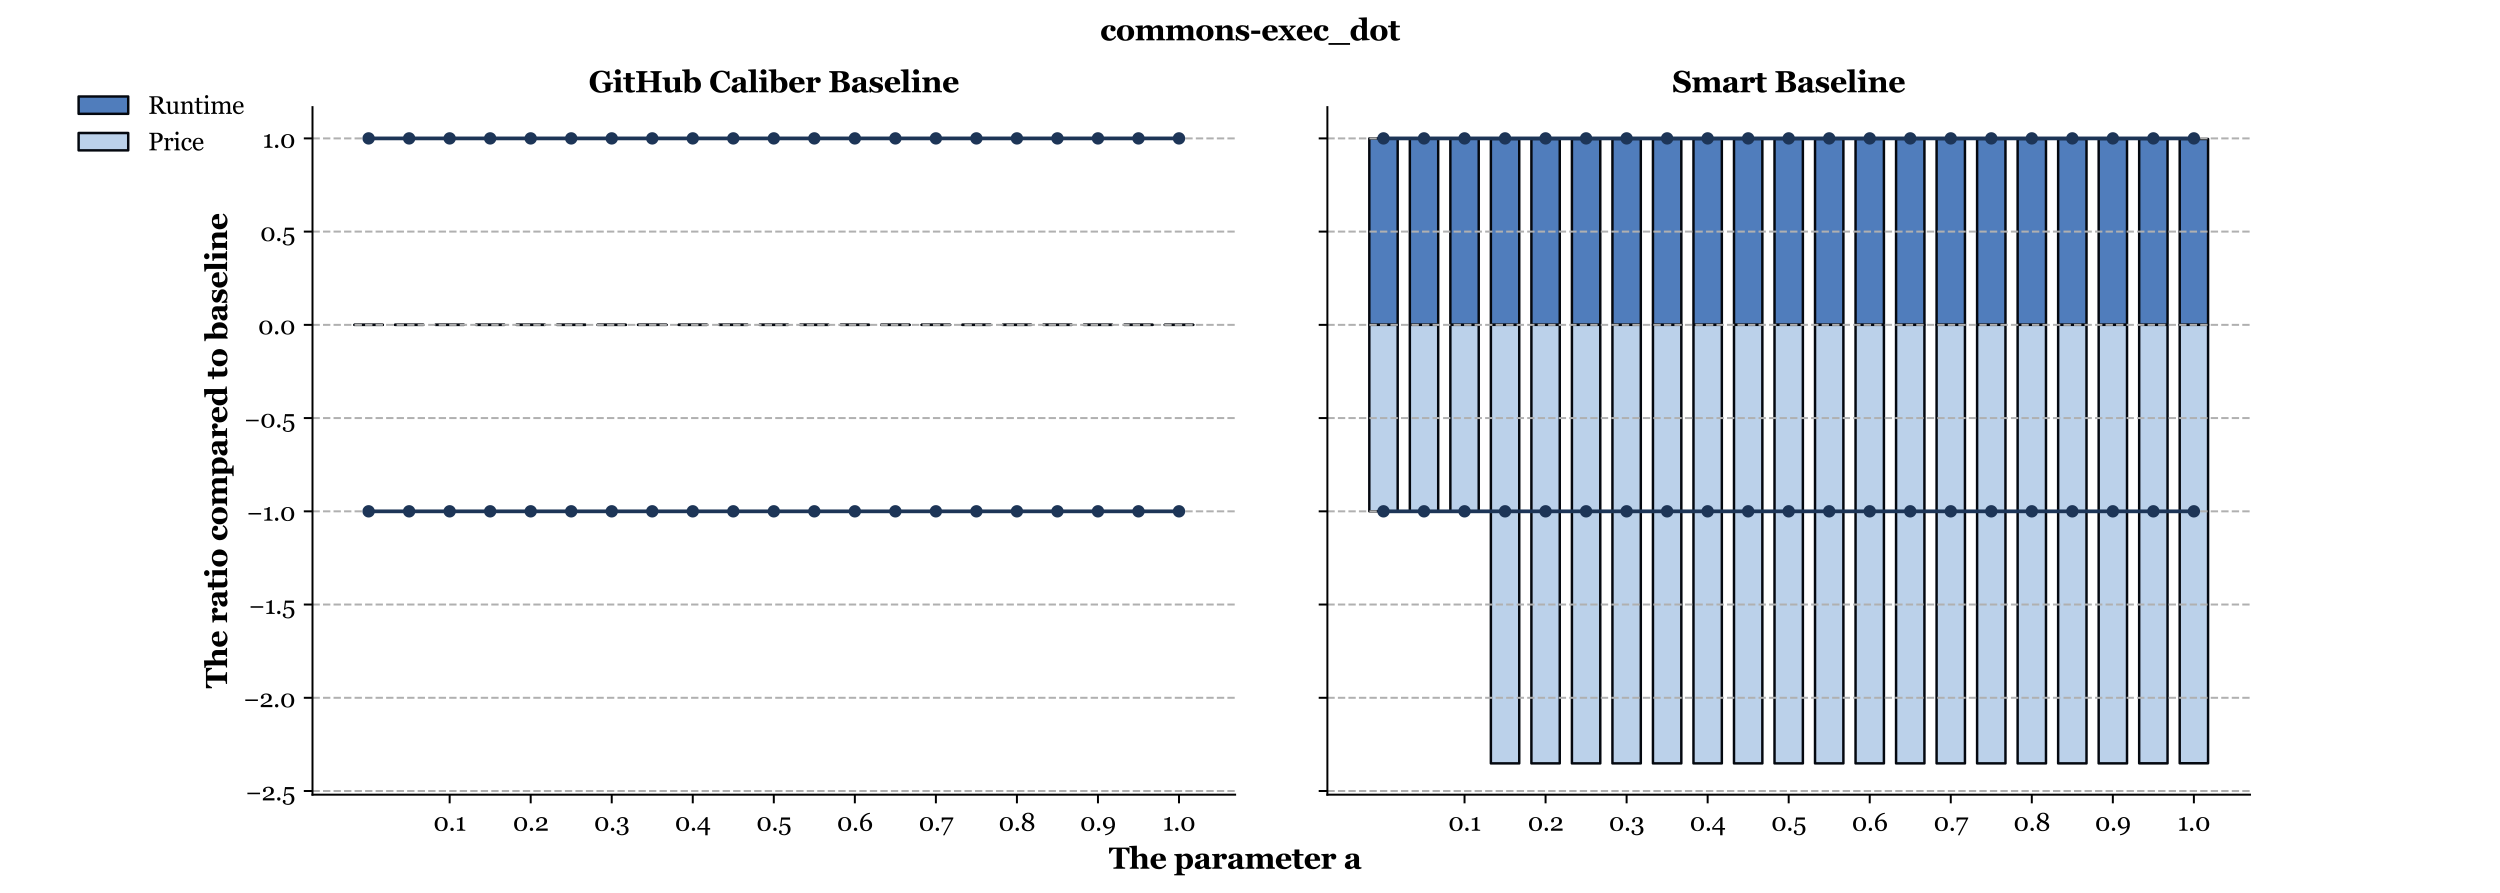 <?xml version="1.0" encoding="utf-8" standalone="no"?>
<!DOCTYPE svg PUBLIC "-//W3C//DTD SVG 1.1//EN"
  "http://www.w3.org/Graphics/SVG/1.1/DTD/svg11.dtd">
<svg xmlns:xlink="http://www.w3.org/1999/xlink" width="1008pt" height="360pt" viewBox="0 0 1008 360" xmlns="http://www.w3.org/2000/svg" version="1.1">
 <defs>
  <style type="text/css">*{stroke-linejoin: round; stroke-linecap: butt}</style>
 </defs>
 <g id="figure_1">
  <g id="patch_1">
   <path d="M 0 360 
L 1008 360 
L 1008 0 
L 0 0 
z
" style="fill: #ffffff"/>
  </g>
  <g id="axes_1">
   <g id="patch_2">
    <path d="M 126 320.4 
L 498 320.4 
L 498 43.2 
L 126 43.2 
z
" style="fill: #ffffff"/>
   </g>
   <g id="patch_3">
    <path d="M 142.909 130.982 
L 154.345 130.982 
L 154.345 130.982 
L 142.909 130.982 
z
" clip-path="url(#p24a8fc9c99)" style="fill: #507dbc; stroke: #04080f; stroke-linejoin: miter"/>
   </g>
   <g id="patch_4">
    <path d="M 159.246 130.982 
L 170.682 130.982 
L 170.682 130.982 
L 159.246 130.982 
z
" clip-path="url(#p24a8fc9c99)" style="fill: #507dbc; stroke: #04080f; stroke-linejoin: miter"/>
   </g>
   <g id="patch_5">
    <path d="M 175.584 130.982 
L 187.02 130.982 
L 187.02 130.982 
L 175.584 130.982 
z
" clip-path="url(#p24a8fc9c99)" style="fill: #507dbc; stroke: #04080f; stroke-linejoin: miter"/>
   </g>
   <g id="patch_6">
    <path d="M 191.921 130.982 
L 203.357 130.982 
L 203.357 130.982 
L 191.921 130.982 
z
" clip-path="url(#p24a8fc9c99)" style="fill: #507dbc; stroke: #04080f; stroke-linejoin: miter"/>
   </g>
   <g id="patch_7">
    <path d="M 208.258 130.982 
L 219.694 130.982 
L 219.694 130.982 
L 208.258 130.982 
z
" clip-path="url(#p24a8fc9c99)" style="fill: #507dbc; stroke: #04080f; stroke-linejoin: miter"/>
   </g>
   <g id="patch_8">
    <path d="M 224.596 130.982 
L 236.032 130.982 
L 236.032 130.982 
L 224.596 130.982 
z
" clip-path="url(#p24a8fc9c99)" style="fill: #507dbc; stroke: #04080f; stroke-linejoin: miter"/>
   </g>
   <g id="patch_9">
    <path d="M 240.933 130.982 
L 252.369 130.982 
L 252.369 130.982 
L 240.933 130.982 
z
" clip-path="url(#p24a8fc9c99)" style="fill: #507dbc; stroke: #04080f; stroke-linejoin: miter"/>
   </g>
   <g id="patch_10">
    <path d="M 257.27 130.982 
L 268.706 130.982 
L 268.706 130.982 
L 257.27 130.982 
z
" clip-path="url(#p24a8fc9c99)" style="fill: #507dbc; stroke: #04080f; stroke-linejoin: miter"/>
   </g>
   <g id="patch_11">
    <path d="M 273.607 130.982 
L 285.043 130.982 
L 285.043 130.982 
L 273.607 130.982 
z
" clip-path="url(#p24a8fc9c99)" style="fill: #507dbc; stroke: #04080f; stroke-linejoin: miter"/>
   </g>
   <g id="patch_12">
    <path d="M 289.945 130.982 
L 301.381 130.982 
L 301.381 130.982 
L 289.945 130.982 
z
" clip-path="url(#p24a8fc9c99)" style="fill: #507dbc; stroke: #04080f; stroke-linejoin: miter"/>
   </g>
   <g id="patch_13">
    <path d="M 306.282 130.982 
L 317.718 130.982 
L 317.718 130.982 
L 306.282 130.982 
z
" clip-path="url(#p24a8fc9c99)" style="fill: #507dbc; stroke: #04080f; stroke-linejoin: miter"/>
   </g>
   <g id="patch_14">
    <path d="M 322.619 130.982 
L 334.055 130.982 
L 334.055 130.982 
L 322.619 130.982 
z
" clip-path="url(#p24a8fc9c99)" style="fill: #507dbc; stroke: #04080f; stroke-linejoin: miter"/>
   </g>
   <g id="patch_15">
    <path d="M 338.957 130.982 
L 350.393 130.982 
L 350.393 130.982 
L 338.957 130.982 
z
" clip-path="url(#p24a8fc9c99)" style="fill: #507dbc; stroke: #04080f; stroke-linejoin: miter"/>
   </g>
   <g id="patch_16">
    <path d="M 355.294 130.982 
L 366.73 130.982 
L 366.73 130.982 
L 355.294 130.982 
z
" clip-path="url(#p24a8fc9c99)" style="fill: #507dbc; stroke: #04080f; stroke-linejoin: miter"/>
   </g>
   <g id="patch_17">
    <path d="M 371.631 130.982 
L 383.067 130.982 
L 383.067 130.982 
L 371.631 130.982 
z
" clip-path="url(#p24a8fc9c99)" style="fill: #507dbc; stroke: #04080f; stroke-linejoin: miter"/>
   </g>
   <g id="patch_18">
    <path d="M 387.968 130.982 
L 399.404 130.982 
L 399.404 130.982 
L 387.968 130.982 
z
" clip-path="url(#p24a8fc9c99)" style="fill: #507dbc; stroke: #04080f; stroke-linejoin: miter"/>
   </g>
   <g id="patch_19">
    <path d="M 404.306 130.982 
L 415.742 130.982 
L 415.742 130.982 
L 404.306 130.982 
z
" clip-path="url(#p24a8fc9c99)" style="fill: #507dbc; stroke: #04080f; stroke-linejoin: miter"/>
   </g>
   <g id="patch_20">
    <path d="M 420.643 130.982 
L 432.079 130.982 
L 432.079 130.982 
L 420.643 130.982 
z
" clip-path="url(#p24a8fc9c99)" style="fill: #507dbc; stroke: #04080f; stroke-linejoin: miter"/>
   </g>
   <g id="patch_21">
    <path d="M 436.98 130.982 
L 448.416 130.982 
L 448.416 130.982 
L 436.98 130.982 
z
" clip-path="url(#p24a8fc9c99)" style="fill: #507dbc; stroke: #04080f; stroke-linejoin: miter"/>
   </g>
   <g id="patch_22">
    <path d="M 453.318 130.982 
L 464.754 130.982 
L 464.754 130.982 
L 453.318 130.982 
z
" clip-path="url(#p24a8fc9c99)" style="fill: #507dbc; stroke: #04080f; stroke-linejoin: miter"/>
   </g>
   <g id="patch_23">
    <path d="M 469.655 130.982 
L 481.091 130.982 
L 481.091 130.982 
L 469.655 130.982 
z
" clip-path="url(#p24a8fc9c99)" style="fill: #507dbc; stroke: #04080f; stroke-linejoin: miter"/>
   </g>
   <g id="patch_24">
    <path d="M 142.909 130.982 
L 154.345 130.982 
L 154.345 130.982 
L 142.909 130.982 
z
" clip-path="url(#p24a8fc9c99)" style="fill: #bbd1ea; stroke: #04080f; stroke-linejoin: miter"/>
   </g>
   <g id="patch_25">
    <path d="M 159.246 130.982 
L 170.682 130.982 
L 170.682 130.982 
L 159.246 130.982 
z
" clip-path="url(#p24a8fc9c99)" style="fill: #bbd1ea; stroke: #04080f; stroke-linejoin: miter"/>
   </g>
   <g id="patch_26">
    <path d="M 175.584 130.982 
L 187.02 130.982 
L 187.02 130.982 
L 175.584 130.982 
z
" clip-path="url(#p24a8fc9c99)" style="fill: #bbd1ea; stroke: #04080f; stroke-linejoin: miter"/>
   </g>
   <g id="patch_27">
    <path d="M 191.921 130.982 
L 203.357 130.982 
L 203.357 130.982 
L 191.921 130.982 
z
" clip-path="url(#p24a8fc9c99)" style="fill: #bbd1ea; stroke: #04080f; stroke-linejoin: miter"/>
   </g>
   <g id="patch_28">
    <path d="M 208.258 130.982 
L 219.694 130.982 
L 219.694 130.982 
L 208.258 130.982 
z
" clip-path="url(#p24a8fc9c99)" style="fill: #bbd1ea; stroke: #04080f; stroke-linejoin: miter"/>
   </g>
   <g id="patch_29">
    <path d="M 224.596 130.982 
L 236.032 130.982 
L 236.032 130.982 
L 224.596 130.982 
z
" clip-path="url(#p24a8fc9c99)" style="fill: #bbd1ea; stroke: #04080f; stroke-linejoin: miter"/>
   </g>
   <g id="patch_30">
    <path d="M 240.933 130.982 
L 252.369 130.982 
L 252.369 130.982 
L 240.933 130.982 
z
" clip-path="url(#p24a8fc9c99)" style="fill: #bbd1ea; stroke: #04080f; stroke-linejoin: miter"/>
   </g>
   <g id="patch_31">
    <path d="M 257.27 130.982 
L 268.706 130.982 
L 268.706 130.982 
L 257.27 130.982 
z
" clip-path="url(#p24a8fc9c99)" style="fill: #bbd1ea; stroke: #04080f; stroke-linejoin: miter"/>
   </g>
   <g id="patch_32">
    <path d="M 273.607 130.982 
L 285.043 130.982 
L 285.043 130.982 
L 273.607 130.982 
z
" clip-path="url(#p24a8fc9c99)" style="fill: #bbd1ea; stroke: #04080f; stroke-linejoin: miter"/>
   </g>
   <g id="patch_33">
    <path d="M 289.945 130.982 
L 301.381 130.982 
L 301.381 130.982 
L 289.945 130.982 
z
" clip-path="url(#p24a8fc9c99)" style="fill: #bbd1ea; stroke: #04080f; stroke-linejoin: miter"/>
   </g>
   <g id="patch_34">
    <path d="M 306.282 130.982 
L 317.718 130.982 
L 317.718 130.982 
L 306.282 130.982 
z
" clip-path="url(#p24a8fc9c99)" style="fill: #bbd1ea; stroke: #04080f; stroke-linejoin: miter"/>
   </g>
   <g id="patch_35">
    <path d="M 322.619 130.982 
L 334.055 130.982 
L 334.055 130.982 
L 322.619 130.982 
z
" clip-path="url(#p24a8fc9c99)" style="fill: #bbd1ea; stroke: #04080f; stroke-linejoin: miter"/>
   </g>
   <g id="patch_36">
    <path d="M 338.957 130.982 
L 350.393 130.982 
L 350.393 130.982 
L 338.957 130.982 
z
" clip-path="url(#p24a8fc9c99)" style="fill: #bbd1ea; stroke: #04080f; stroke-linejoin: miter"/>
   </g>
   <g id="patch_37">
    <path d="M 355.294 130.982 
L 366.73 130.982 
L 366.73 130.982 
L 355.294 130.982 
z
" clip-path="url(#p24a8fc9c99)" style="fill: #bbd1ea; stroke: #04080f; stroke-linejoin: miter"/>
   </g>
   <g id="patch_38">
    <path d="M 371.631 130.982 
L 383.067 130.982 
L 383.067 130.982 
L 371.631 130.982 
z
" clip-path="url(#p24a8fc9c99)" style="fill: #bbd1ea; stroke: #04080f; stroke-linejoin: miter"/>
   </g>
   <g id="patch_39">
    <path d="M 387.968 130.982 
L 399.404 130.982 
L 399.404 130.982 
L 387.968 130.982 
z
" clip-path="url(#p24a8fc9c99)" style="fill: #bbd1ea; stroke: #04080f; stroke-linejoin: miter"/>
   </g>
   <g id="patch_40">
    <path d="M 404.306 130.982 
L 415.742 130.982 
L 415.742 130.982 
L 404.306 130.982 
z
" clip-path="url(#p24a8fc9c99)" style="fill: #bbd1ea; stroke: #04080f; stroke-linejoin: miter"/>
   </g>
   <g id="patch_41">
    <path d="M 420.643 130.982 
L 432.079 130.982 
L 432.079 130.982 
L 420.643 130.982 
z
" clip-path="url(#p24a8fc9c99)" style="fill: #bbd1ea; stroke: #04080f; stroke-linejoin: miter"/>
   </g>
   <g id="patch_42">
    <path d="M 436.98 130.982 
L 448.416 130.982 
L 448.416 130.982 
L 436.98 130.982 
z
" clip-path="url(#p24a8fc9c99)" style="fill: #bbd1ea; stroke: #04080f; stroke-linejoin: miter"/>
   </g>
   <g id="patch_43">
    <path d="M 453.318 130.982 
L 464.754 130.982 
L 464.754 130.982 
L 453.318 130.982 
z
" clip-path="url(#p24a8fc9c99)" style="fill: #bbd1ea; stroke: #04080f; stroke-linejoin: miter"/>
   </g>
   <g id="patch_44">
    <path d="M 469.655 130.982 
L 481.091 130.982 
L 481.091 130.982 
L 469.655 130.982 
z
" clip-path="url(#p24a8fc9c99)" style="fill: #bbd1ea; stroke: #04080f; stroke-linejoin: miter"/>
   </g>
   <g id="matplotlib.axis_1">
    <g id="xtick_1">
     <g id="line2d_1">
      <defs>
       <path id="m975f7a63ba" d="M 0 0 
L 0 3.5 
" style="stroke: #000000; stroke-width: 0.8"/>
      </defs>
      <g>
       <use xlink:href="#m975f7a63ba" x="181.302" y="320.4" style="stroke: #000000; stroke-width: 0.8"/>
      </g>
     </g>
     <g id="text_1">
      <!-- 0.1 -->
      <g transform="translate(174.737 334.959) scale(0.1 -0.1)">
       <defs>
        <path id="Georgia-30" d="M 3209 2919 
Q 3409 2678 3507 2354 
Q 3606 2031 3606 1678 
Q 3606 1253 3484 917 
Q 3363 581 3150 359 
Q 2931 131 2631 15 
Q 2331 -100 1963 -100 
Q 1559 -100 1243 34 
Q 928 169 731 403 
Q 525 647 423 973 
Q 322 1300 322 1678 
Q 322 2050 420 2362 
Q 519 2675 728 2928 
Q 928 3172 1243 3312 
Q 1559 3453 1966 3453 
Q 2394 3453 2700 3309 
Q 3006 3166 3209 2919 
z
M 2916 1678 
Q 2916 2422 2661 2831 
Q 2406 3241 1969 3241 
Q 1525 3241 1269 2831 
Q 1013 2422 1013 1678 
Q 1013 972 1258 542 
Q 1503 113 1963 113 
Q 2422 113 2669 542 
Q 2916 972 2916 1678 
z
" transform="scale(0.016)"/>
        <path id="Georgia-2e" d="M 1297 359 
Q 1297 184 1170 60 
Q 1044 -63 869 -63 
Q 694 -63 567 60 
Q 441 184 441 359 
Q 441 534 567 661 
Q 694 788 869 788 
Q 1044 788 1170 661 
Q 1297 534 1297 359 
z
" transform="scale(0.016)"/>
        <path id="Georgia-31" d="M 2528 0 
L 422 0 
L 422 222 
Q 516 228 714 248 
Q 913 269 988 291 
Q 1084 322 1136 392 
Q 1188 463 1188 603 
L 1188 2797 
L 409 2797 
L 409 3059 
L 581 3059 
Q 919 3059 1186 3184 
Q 1453 3309 1569 3453 
L 1828 3453 
Q 1819 3250 1809 2978 
Q 1800 2706 1800 2491 
L 1800 638 
Q 1800 528 1848 442 
Q 1897 356 1988 316 
Q 2069 281 2253 253 
Q 2438 225 2528 222 
L 2528 0 
z
" transform="scale(0.016)"/>
       </defs>
       <use xlink:href="#Georgia-30"/>
       <use xlink:href="#Georgia-2e" x="61.377"/>
       <use xlink:href="#Georgia-31" x="88.33"/>
      </g>
     </g>
    </g>
    <g id="xtick_2">
     <g id="line2d_2">
      <g>
       <use xlink:href="#m975f7a63ba" x="213.976" y="320.4" style="stroke: #000000; stroke-width: 0.8"/>
      </g>
     </g>
     <g id="text_2">
      <!-- 0.2 -->
      <g transform="translate(206.767 334.959) scale(0.1 -0.1)">
       <defs>
        <path id="Georgia-32" d="M 3272 0 
L 344 0 
L 344 425 
Q 428 522 578 642 
Q 728 763 934 903 
Q 1059 988 1234 1088 
Q 1409 1188 1631 1306 
Q 1878 1438 2011 1538 
Q 2144 1638 2253 1784 
Q 2325 1881 2369 2026 
Q 2413 2172 2413 2441 
Q 2413 2831 2203 3014 
Q 1994 3197 1666 3197 
Q 1463 3197 1281 3117 
Q 1100 3038 1009 2897 
Q 1031 2797 1064 2659 
Q 1097 2522 1097 2391 
Q 1097 2272 998 2180 
Q 900 2088 706 2088 
Q 550 2088 465 2195 
Q 381 2303 381 2484 
Q 381 2653 475 2823 
Q 569 2994 744 3138 
Q 916 3278 1169 3365 
Q 1422 3453 1716 3453 
Q 2356 3453 2732 3167 
Q 3109 2881 3109 2403 
Q 3109 2175 3042 1987 
Q 2975 1800 2825 1656 
Q 2659 1497 2437 1383 
Q 2216 1269 1759 1066 
Q 1488 944 1253 811 
Q 1019 678 869 553 
L 3272 553 
L 3272 0 
z
" transform="scale(0.016)"/>
       </defs>
       <use xlink:href="#Georgia-30"/>
       <use xlink:href="#Georgia-2e" x="61.377"/>
       <use xlink:href="#Georgia-32" x="88.33"/>
      </g>
     </g>
    </g>
    <g id="xtick_3">
     <g id="line2d_3">
      <g>
       <use xlink:href="#m975f7a63ba" x="246.651" y="320.4" style="stroke: #000000; stroke-width: 0.8"/>
      </g>
     </g>
     <g id="text_3">
      <!-- 0.3 -->
      <g transform="translate(239.476 334.959) scale(0.1 -0.1)">
       <defs>
        <path id="Georgia-33" d="M 1522 -1141 
Q 1228 -1141 984 -1067 
Q 741 -994 566 -869 
Q 391 -744 295 -581 
Q 200 -419 200 -247 
Q 200 -94 275 29 
Q 350 153 516 153 
Q 703 153 801 61 
Q 900 -31 900 -150 
Q 900 -250 867 -403 
Q 834 -556 816 -622 
Q 838 -650 895 -697 
Q 953 -744 1038 -781 
Q 1138 -828 1247 -856 
Q 1356 -884 1556 -884 
Q 1744 -884 1917 -821 
Q 2091 -759 2222 -622 
Q 2359 -478 2436 -286 
Q 2513 -94 2513 219 
Q 2513 388 2477 553 
Q 2441 719 2344 841 
Q 2247 963 2080 1030 
Q 1913 1097 1656 1097 
L 1247 1097 
L 1247 1456 
L 1519 1456 
Q 1950 1456 2140 1693 
Q 2331 1931 2331 2409 
Q 2331 2800 2147 2998 
Q 1963 3197 1625 3197 
Q 1463 3197 1358 3158 
Q 1253 3119 1188 3081 
Q 1109 3038 1059 2984 
Q 1009 2931 984 2906 
Q 1006 2806 1037 2661 
Q 1069 2516 1069 2384 
Q 1069 2269 970 2176 
Q 872 2084 681 2084 
Q 516 2084 439 2203 
Q 363 2322 363 2478 
Q 363 2641 453 2809 
Q 544 2978 722 3125 
Q 900 3272 1156 3362 
Q 1413 3453 1747 3453 
Q 2131 3453 2382 3339 
Q 2634 3225 2778 3063 
Q 2919 2903 2972 2728 
Q 3025 2553 3025 2428 
Q 3025 2272 2981 2114 
Q 2938 1956 2838 1822 
Q 2728 1675 2548 1554 
Q 2369 1434 2097 1359 
L 2097 1309 
Q 2272 1294 2470 1231 
Q 2669 1169 2828 1047 
Q 2994 919 3100 717 
Q 3206 516 3206 206 
Q 3206 -394 2725 -767 
Q 2244 -1141 1522 -1141 
z
" transform="scale(0.016)"/>
       </defs>
       <use xlink:href="#Georgia-30"/>
       <use xlink:href="#Georgia-2e" x="61.377"/>
       <use xlink:href="#Georgia-33" x="88.33"/>
      </g>
     </g>
    </g>
    <g id="xtick_4">
     <g id="line2d_4">
      <g>
       <use xlink:href="#m975f7a63ba" x="279.325" y="320.4" style="stroke: #000000; stroke-width: 0.8"/>
      </g>
     </g>
     <g id="text_4">
      <!-- 0.4 -->
      <g transform="translate(272.084 334.959) scale(0.1 -0.1)">
       <defs>
        <path id="Georgia-34" d="M 3388 281 
L 2753 281 
L 2753 -1141 
L 2153 -1141 
L 2153 281 
L 153 281 
L 153 763 
L 2344 3434 
L 2753 3434 
L 2753 691 
L 3388 691 
L 3388 281 
z
M 2153 691 
L 2153 2738 
L 466 691 
L 2153 691 
z
" transform="scale(0.016)"/>
       </defs>
       <use xlink:href="#Georgia-30"/>
       <use xlink:href="#Georgia-2e" x="61.377"/>
       <use xlink:href="#Georgia-34" x="88.33"/>
      </g>
     </g>
    </g>
    <g id="xtick_5">
     <g id="line2d_5">
      <g>
       <use xlink:href="#m975f7a63ba" x="312" y="320.4" style="stroke: #000000; stroke-width: 0.8"/>
      </g>
     </g>
     <g id="text_5">
      <!-- 0.5 -->
      <g transform="translate(304.942 334.959) scale(0.1 -0.1)">
       <defs>
        <path id="Georgia-35" d="M 2634 1466 
Q 2841 1303 2977 1047 
Q 3113 791 3113 406 
Q 3113 -266 2653 -703 
Q 2194 -1141 1488 -1141 
Q 941 -1141 562 -881 
Q 184 -622 184 -278 
Q 184 -119 262 0 
Q 341 119 503 119 
Q 691 119 789 20 
Q 888 -78 888 -194 
Q 888 -294 853 -444 
Q 819 -594 800 -666 
Q 825 -688 881 -725 
Q 938 -763 1016 -797 
Q 1097 -831 1214 -857 
Q 1331 -884 1488 -884 
Q 1688 -884 1866 -803 
Q 2044 -722 2166 -563 
Q 2300 -388 2367 -164 
Q 2434 59 2434 403 
Q 2434 844 2189 1133 
Q 1944 1422 1544 1422 
Q 1294 1422 1076 1328 
Q 859 1234 688 1016 
L 478 1097 
L 744 3353 
L 2981 3353 
L 2981 2797 
L 997 2797 
L 834 1472 
Q 975 1572 1204 1670 
Q 1434 1769 1709 1769 
Q 1938 1769 2183 1698 
Q 2428 1628 2634 1466 
z
" transform="scale(0.016)"/>
       </defs>
       <use xlink:href="#Georgia-30"/>
       <use xlink:href="#Georgia-2e" x="61.377"/>
       <use xlink:href="#Georgia-35" x="88.33"/>
      </g>
     </g>
    </g>
    <g id="xtick_6">
     <g id="line2d_6">
      <g>
       <use xlink:href="#m975f7a63ba" x="344.675" y="320.4" style="stroke: #000000; stroke-width: 0.8"/>
      </g>
     </g>
     <g id="text_6">
      <!-- 0.6 -->
      <g transform="translate(337.428 334.959) scale(0.1 -0.1)">
       <defs>
        <path id="Georgia-36" d="M 3359 1441 
Q 3359 1116 3242 831 
Q 3125 547 2928 347 
Q 2700 119 2423 9 
Q 2147 -100 1847 -100 
Q 1500 -100 1219 28 
Q 938 156 741 391 
Q 541 628 431 972 
Q 322 1316 322 1744 
Q 322 2859 986 3625 
Q 1650 4391 2766 4544 
L 2822 4263 
L 2541 4213 
Q 1863 3994 1492 3531 
Q 1122 3069 1013 2409 
Q 1281 2644 1543 2741 
Q 1806 2838 2097 2838 
Q 2619 2838 2989 2438 
Q 3359 2038 3359 1441 
z
M 2681 1356 
Q 2681 1863 2448 2169 
Q 2216 2475 1825 2475 
Q 1591 2475 1389 2387 
Q 1188 2300 1000 2094 
Q 997 2056 990 1920 
Q 984 1784 984 1706 
Q 984 975 1223 561 
Q 1463 147 1853 147 
Q 2225 147 2453 470 
Q 2681 794 2681 1356 
z
" transform="scale(0.016)"/>
       </defs>
       <use xlink:href="#Georgia-30"/>
       <use xlink:href="#Georgia-2e" x="61.377"/>
       <use xlink:href="#Georgia-36" x="88.33"/>
      </g>
     </g>
    </g>
    <g id="xtick_7">
     <g id="line2d_7">
      <g>
       <use xlink:href="#m975f7a63ba" x="377.349" y="320.4" style="stroke: #000000; stroke-width: 0.8"/>
      </g>
     </g>
     <g id="text_7">
      <!-- 0.7 -->
      <g transform="translate(370.42 334.959) scale(0.1 -0.1)">
       <defs>
        <path id="Georgia-37" d="M 3216 3150 
L 988 -1141 
L 597 -1141 
L 2694 2828 
L 1466 2828 
Q 1194 2828 1041 2822 
Q 888 2816 759 2763 
Q 663 2722 586 2555 
Q 509 2388 469 2128 
L 278 2128 
L 278 3353 
L 3216 3353 
L 3216 3150 
z
" transform="scale(0.016)"/>
       </defs>
       <use xlink:href="#Georgia-30"/>
       <use xlink:href="#Georgia-2e" x="61.377"/>
       <use xlink:href="#Georgia-37" x="88.33"/>
      </g>
     </g>
    </g>
    <g id="xtick_8">
     <g id="line2d_8">
      <g>
       <use xlink:href="#m975f7a63ba" x="410.024" y="320.4" style="stroke: #000000; stroke-width: 0.8"/>
      </g>
     </g>
     <g id="text_8">
      <!-- 0.8 -->
      <g transform="translate(402.626 334.959) scale(0.1 -0.1)">
       <defs>
        <path id="Georgia-38" d="M 3491 1175 
Q 3491 650 3037 272 
Q 2584 -106 1847 -106 
Q 1156 -106 740 241 
Q 325 588 325 1134 
Q 325 1538 570 1808 
Q 816 2078 1297 2266 
Q 900 2488 703 2753 
Q 506 3019 506 3353 
Q 506 3863 939 4206 
Q 1372 4550 1975 4550 
Q 2578 4550 2951 4225 
Q 3325 3900 3325 3409 
Q 3325 3094 3119 2811 
Q 2913 2528 2513 2347 
Q 3031 2125 3261 1856 
Q 3491 1588 3491 1175 
z
M 2734 3444 
Q 2734 3825 2507 4064 
Q 2281 4303 1928 4303 
Q 1575 4303 1350 4073 
Q 1125 3844 1125 3503 
Q 1125 3175 1381 2947 
Q 1638 2719 2294 2459 
Q 2528 2609 2631 2856 
Q 2734 3103 2734 3444 
z
M 2866 1028 
Q 2866 1225 2781 1373 
Q 2697 1522 2538 1644 
Q 2384 1763 2111 1892 
Q 1838 2022 1519 2156 
Q 1219 1994 1078 1742 
Q 938 1491 938 1169 
Q 938 709 1208 426 
Q 1478 144 1928 144 
Q 2359 144 2612 394 
Q 2866 644 2866 1028 
z
" transform="scale(0.016)"/>
       </defs>
       <use xlink:href="#Georgia-30"/>
       <use xlink:href="#Georgia-2e" x="61.377"/>
       <use xlink:href="#Georgia-38" x="88.33"/>
      </g>
     </g>
    </g>
    <g id="xtick_9">
     <g id="line2d_9">
      <g>
       <use xlink:href="#m975f7a63ba" x="442.698" y="320.4" style="stroke: #000000; stroke-width: 0.8"/>
      </g>
     </g>
     <g id="text_9">
      <!-- 0.9 -->
      <g transform="translate(435.452 334.959) scale(0.1 -0.1)">
       <defs>
        <path id="Georgia-39" d="M 3300 1613 
Q 3300 1069 3128 589 
Q 2956 109 2634 -253 
Q 2319 -609 1864 -845 
Q 1409 -1081 847 -1156 
L 791 -875 
L 1072 -825 
Q 1744 -613 2122 -172 
Q 2500 269 2609 947 
Q 2353 728 2098 626 
Q 1844 525 1525 525 
Q 1016 525 639 922 
Q 263 1319 263 1922 
Q 263 2569 698 3012 
Q 1134 3456 1775 3456 
Q 2472 3456 2886 2959 
Q 3300 2463 3300 1613 
z
M 2638 1650 
Q 2638 2381 2398 2795 
Q 2159 3209 1769 3209 
Q 1397 3209 1169 2889 
Q 941 2569 941 2006 
Q 941 1500 1173 1194 
Q 1406 888 1797 888 
Q 2041 888 2244 977 
Q 2447 1066 2622 1263 
Q 2622 1275 2626 1312 
Q 2631 1350 2631 1419 
Q 2631 1463 2634 1525 
Q 2638 1588 2638 1650 
z
" transform="scale(0.016)"/>
       </defs>
       <use xlink:href="#Georgia-30"/>
       <use xlink:href="#Georgia-2e" x="61.377"/>
       <use xlink:href="#Georgia-39" x="88.33"/>
      </g>
     </g>
    </g>
    <g id="xtick_10">
     <g id="line2d_10">
      <g>
       <use xlink:href="#m975f7a63ba" x="475.373" y="320.4" style="stroke: #000000; stroke-width: 0.8"/>
      </g>
     </g>
     <g id="text_10">
      <!-- 1.0 -->
      <g transform="translate(468.808 334.959) scale(0.1 -0.1)">
       <use xlink:href="#Georgia-31"/>
       <use xlink:href="#Georgia-2e" x="42.969"/>
       <use xlink:href="#Georgia-30" x="69.922"/>
      </g>
     </g>
    </g>
    <g id="text_11">
     <!-- The parameter a -->
     <g transform="translate(447.091 350.261) scale(0.12 -0.12)">
      <defs>
       <path id="Georgia-Bold-54" d="M 4338 3166 
L 4097 3166 
Q 4000 3450 3786 3775 
Q 3572 4100 3391 4125 
Q 3291 4138 3144 4147 
Q 2997 4156 2891 4156 
L 2744 4156 
L 2744 678 
Q 2744 566 2784 480 
Q 2825 394 2944 344 
Q 3016 316 3167 286 
Q 3319 256 3425 244 
L 3425 0 
L 953 0 
L 953 244 
Q 1044 253 1208 270 
Q 1372 288 1431 313 
Q 1553 363 1593 447 
Q 1634 531 1634 647 
L 1634 4156 
L 1488 4156 
Q 1381 4156 1234 4147 
Q 1088 4138 988 4125 
Q 806 4100 592 3775 
Q 378 3450 281 3166 
L 41 3166 
L 41 4434 
L 4338 4434 
L 4338 3166 
z
" transform="scale(0.016)"/>
       <path id="Georgia-Bold-68" d="M 4244 0 
L 2363 0 
L 2363 228 
Q 2425 234 2509 243 
Q 2594 253 2634 275 
Q 2700 309 2726 375 
Q 2753 441 2753 569 
L 2753 2031 
Q 2753 2353 2633 2512 
Q 2513 2672 2291 2672 
Q 2166 2672 2058 2634 
Q 1950 2597 1847 2525 
Q 1756 2463 1701 2397 
Q 1647 2331 1609 2281 
L 1609 603 
Q 1609 488 1637 420 
Q 1666 353 1744 309 
Q 1791 281 1867 259 
Q 1944 238 2016 228 
L 2016 0 
L 116 0 
L 116 228 
Q 197 234 273 243 
Q 350 253 409 275 
Q 509 313 545 383 
Q 581 453 581 569 
L 581 4053 
Q 581 4153 534 4265 
Q 488 4378 403 4434 
Q 341 4475 222 4498 
Q 103 4522 9 4528 
L 9 4756 
L 1563 4838 
L 1609 4788 
L 1609 2638 
L 1622 2638 
Q 1741 2744 1836 2830 
Q 1931 2916 2069 3003 
Q 2184 3078 2370 3131 
Q 2556 3184 2772 3184 
Q 3278 3184 3533 2893 
Q 3788 2603 3788 2128 
L 3788 597 
Q 3788 481 3822 412 
Q 3856 344 3950 303 
Q 4006 278 4075 259 
Q 4144 241 4244 228 
L 4244 0 
z
" transform="scale(0.016)"/>
       <path id="Georgia-Bold-65" d="M 3541 747 
Q 3431 569 3276 411 
Q 3122 253 2925 141 
Q 2716 22 2502 -39 
Q 2288 -100 2009 -100 
Q 1547 -100 1211 31 
Q 875 163 656 384 
Q 438 606 330 907 
Q 222 1209 222 1563 
Q 222 1881 339 2173 
Q 456 2466 672 2694 
Q 884 2916 1207 3053 
Q 1531 3191 1931 3191 
Q 2369 3191 2650 3084 
Q 2931 2978 3116 2791 
Q 3294 2613 3375 2370 
Q 3456 2128 3456 1863 
L 3456 1659 
L 1344 1659 
Q 1344 1019 1591 684 
Q 1838 350 2375 350 
Q 2669 350 2903 511 
Q 3138 672 3303 919 
L 3541 747 
z
M 2347 1934 
Q 2347 2122 2328 2319 
Q 2309 2516 2263 2641 
Q 2209 2788 2117 2863 
Q 2025 2938 1884 2938 
Q 1644 2938 1500 2694 
Q 1356 2450 1344 1922 
L 2347 1934 
z
" transform="scale(0.016)"/>
       <path id="Georgia-Bold-20" transform="scale(0.016)"/>
       <path id="Georgia-Bold-70" d="M 3988 1522 
Q 3988 863 3547 391 
Q 3106 -81 2431 -81 
Q 2131 -81 1943 -20 
Q 1756 41 1634 128 
L 1609 128 
L 1609 -750 
Q 1609 -859 1657 -940 
Q 1706 -1022 1794 -1059 
Q 1878 -1094 2033 -1122 
Q 2188 -1150 2291 -1156 
L 2291 -1388 
L 34 -1388 
L 34 -1156 
Q 113 -1150 231 -1133 
Q 350 -1116 409 -1097 
Q 509 -1063 545 -980 
Q 581 -897 581 -791 
L 581 2406 
Q 572 2509 533 2587 
Q 494 2666 409 2725 
Q 347 2766 244 2792 
Q 141 2819 41 2828 
L 41 3056 
L 1563 3138 
L 1609 3097 
L 1609 2750 
L 1634 2744 
Q 1841 2953 2092 3068 
Q 2344 3184 2591 3184 
Q 3238 3184 3613 2726 
Q 3988 2269 3988 1522 
z
M 2866 1509 
Q 2866 1744 2831 1958 
Q 2797 2172 2709 2341 
Q 2625 2509 2486 2609 
Q 2347 2709 2147 2709 
Q 1944 2709 1822 2639 
Q 1700 2569 1609 2456 
L 1609 684 
Q 1628 622 1681 523 
Q 1734 425 1788 366 
Q 1866 281 1966 240 
Q 2066 200 2184 200 
Q 2494 200 2680 533 
Q 2866 866 2866 1509 
z
" transform="scale(0.016)"/>
       <path id="Georgia-Bold-61" d="M 3753 66 
Q 3616 6 3428 -44 
Q 3241 -94 3031 -94 
Q 2647 -94 2465 20 
Q 2284 134 2219 347 
L 2200 347 
Q 2094 241 1995 166 
Q 1897 91 1784 38 
Q 1638 -31 1502 -64 
Q 1366 -97 1122 -97 
Q 759 -97 503 117 
Q 247 331 247 684 
Q 247 888 303 1030 
Q 359 1172 463 1281 
Q 556 1381 679 1447 
Q 803 1513 950 1569 
Q 1231 1672 1625 1783 
Q 2019 1894 2200 1981 
L 2200 2281 
Q 2200 2359 2187 2487 
Q 2175 2616 2134 2703 
Q 2091 2803 1997 2872 
Q 1903 2941 1750 2941 
Q 1613 2941 1520 2902 
Q 1428 2863 1372 2822 
Q 1381 2759 1425 2631 
Q 1469 2503 1469 2384 
Q 1469 2331 1441 2251 
Q 1413 2172 1359 2125 
Q 1288 2063 1198 2028 
Q 1109 1994 925 1994 
Q 663 1994 528 2120 
Q 394 2247 394 2450 
Q 394 2625 533 2764 
Q 672 2903 872 2994 
Q 1069 3088 1325 3139 
Q 1581 3191 1800 3191 
Q 2103 3191 2356 3155 
Q 2609 3119 2813 3006 
Q 3006 2897 3120 2689 
Q 3234 2481 3234 2147 
Q 3234 1794 3220 1309 
Q 3206 825 3206 672 
Q 3206 531 3248 450 
Q 3291 369 3378 328 
Q 3431 303 3545 298 
Q 3659 294 3753 294 
L 3753 66 
z
M 2200 1694 
Q 2025 1634 1853 1557 
Q 1681 1481 1572 1397 
Q 1456 1309 1390 1173 
Q 1325 1038 1325 853 
Q 1325 609 1436 500 
Q 1547 391 1709 391 
Q 1881 391 1992 461 
Q 2103 531 2188 634 
L 2200 1694 
z
" transform="scale(0.016)"/>
       <path id="Georgia-Bold-72" d="M 3294 2528 
Q 3294 2291 3147 2111 
Q 3000 1931 2759 1931 
Q 2531 1931 2373 2047 
Q 2216 2163 2216 2388 
Q 2216 2497 2231 2558 
Q 2247 2619 2259 2672 
Q 2116 2666 1956 2572 
Q 1797 2478 1675 2322 
L 1675 606 
Q 1675 497 1709 425 
Q 1744 353 1825 313 
Q 1894 278 2048 254 
Q 2203 231 2272 228 
L 2272 0 
L 181 0 
L 181 228 
Q 259 234 339 245 
Q 419 256 475 275 
Q 575 309 612 381 
Q 650 453 650 569 
L 650 2388 
Q 650 2500 597 2589 
Q 544 2678 469 2731 
Q 413 2769 327 2794 
Q 241 2819 138 2828 
L 138 3056 
L 1628 3138 
L 1675 3091 
L 1675 2638 
L 1688 2638 
Q 1903 2888 2145 3030 
Q 2388 3172 2650 3172 
Q 2941 3172 3117 2992 
Q 3294 2813 3294 2528 
z
" transform="scale(0.016)"/>
       <path id="Georgia-Bold-6d" d="M 6391 0 
L 4528 0 
L 4528 228 
Q 4597 238 4672 244 
Q 4747 250 4797 275 
Q 4866 306 4884 379 
Q 4903 453 4903 569 
L 4903 2028 
Q 4903 2350 4789 2511 
Q 4675 2672 4463 2672 
Q 4328 2672 4223 2630 
Q 4119 2588 4031 2525 
Q 3941 2459 3891 2393 
Q 3841 2328 3806 2281 
L 3806 603 
Q 3806 491 3832 420 
Q 3859 350 3931 309 
Q 3981 281 4045 259 
Q 4109 238 4181 228 
L 4181 0 
L 2397 0 
L 2397 228 
Q 2456 234 2540 243 
Q 2625 253 2666 275 
Q 2731 309 2751 375 
Q 2772 441 2772 569 
L 2772 2028 
Q 2772 2350 2658 2511 
Q 2544 2672 2331 2672 
Q 2197 2672 2092 2630 
Q 1988 2588 1900 2525 
Q 1809 2459 1759 2393 
Q 1709 2328 1675 2281 
L 1675 603 
Q 1675 494 1703 422 
Q 1731 350 1803 309 
Q 1853 281 1917 259 
Q 1981 238 2053 228 
L 2053 0 
L 181 0 
L 181 228 
Q 263 234 341 243 
Q 419 253 475 275 
Q 575 313 612 383 
Q 650 453 650 569 
L 650 2388 
Q 650 2488 597 2583 
Q 544 2678 469 2731 
Q 413 2769 327 2794 
Q 241 2819 138 2828 
L 138 3056 
L 1628 3138 
L 1675 3091 
L 1675 2650 
L 1688 2650 
Q 1775 2728 1895 2836 
Q 2016 2944 2122 3009 
Q 2238 3084 2419 3134 
Q 2600 3184 2816 3184 
Q 3172 3184 3411 3029 
Q 3650 2875 3750 2619 
L 3778 2619 
Q 3869 2703 4000 2817 
Q 4131 2931 4241 3000 
Q 4363 3078 4552 3131 
Q 4741 3184 4956 3184 
Q 5428 3184 5683 2906 
Q 5938 2628 5938 2116 
L 5938 597 
Q 5938 481 5972 411 
Q 6006 341 6097 303 
Q 6147 281 6220 259 
Q 6294 238 6391 228 
L 6391 0 
z
" transform="scale(0.016)"/>
       <path id="Georgia-Bold-74" d="M 2506 144 
Q 2306 56 2078 -14 
Q 1850 -84 1522 -84 
Q 1034 -84 798 153 
Q 563 391 563 831 
L 563 2750 
L 0 2750 
L 0 3088 
L 575 3088 
L 575 4034 
L 1591 4034 
L 1591 3088 
L 2466 3088 
L 2466 2750 
L 1597 2750 
L 1597 1038 
Q 1597 672 1698 519 
Q 1800 366 2063 366 
Q 2147 366 2297 378 
Q 2447 391 2506 406 
L 2506 144 
z
" transform="scale(0.016)"/>
      </defs>
      <use xlink:href="#Georgia-Bold-54"/>
      <use xlink:href="#Georgia-Bold-68" x="68.408"/>
      <use xlink:href="#Georgia-Bold-65" x="136.377"/>
      <use xlink:href="#Georgia-Bold-20" x="193.555"/>
      <use xlink:href="#Georgia-Bold-70" x="218.945"/>
      <use xlink:href="#Georgia-Bold-61" x="284.717"/>
      <use xlink:href="#Georgia-Bold-72" x="344.287"/>
      <use xlink:href="#Georgia-Bold-61" x="396.289"/>
      <use xlink:href="#Georgia-Bold-6d" x="455.859"/>
      <use xlink:href="#Georgia-Bold-65" x="557.422"/>
      <use xlink:href="#Georgia-Bold-74" x="614.6"/>
      <use xlink:href="#Georgia-Bold-65" x="654.346"/>
      <use xlink:href="#Georgia-Bold-72" x="711.523"/>
      <use xlink:href="#Georgia-Bold-20" x="763.525"/>
      <use xlink:href="#Georgia-Bold-61" x="788.916"/>
     </g>
    </g>
   </g>
   <g id="matplotlib.axis_2">
    <g id="ytick_1">
     <g id="line2d_11">
      <path d="M 126 318.936 
L 498 318.936 
" clip-path="url(#p24a8fc9c99)" style="fill: none; stroke-dasharray: 2.96,1.28; stroke-dashoffset: 0; stroke: #b0b0b0; stroke-width: 0.8"/>
     </g>
     <g id="line2d_12">
      <defs>
       <path id="m7d4958cc39" d="M 0 0 
L -3.5 0 
" style="stroke: #000000; stroke-width: 0.8"/>
      </defs>
      <g>
       <use xlink:href="#m7d4958cc39" x="126" y="318.936" style="stroke: #000000; stroke-width: 0.8"/>
      </g>
     </g>
     <g id="text_12">
      <!-- −2.5 -->
      <g transform="translate(99.005 322.716) scale(0.1 -0.1)">
       <defs>
        <path id="Georgia-2212" d="M 3650 1553 
L 466 1553 
L 466 1944 
L 3650 1944 
L 3650 1553 
z
" transform="scale(0.016)"/>
       </defs>
       <use xlink:href="#Georgia-2212"/>
       <use xlink:href="#Georgia-32" x="64.307"/>
       <use xlink:href="#Georgia-2e" x="120.166"/>
       <use xlink:href="#Georgia-35" x="147.119"/>
      </g>
     </g>
    </g>
    <g id="ytick_2">
     <g id="line2d_13">
      <path d="M 126 281.345 
L 498 281.345 
" clip-path="url(#p24a8fc9c99)" style="fill: none; stroke-dasharray: 2.96,1.28; stroke-dashoffset: 0; stroke: #b0b0b0; stroke-width: 0.8"/>
     </g>
     <g id="line2d_14">
      <g>
       <use xlink:href="#m7d4958cc39" x="126" y="281.345" style="stroke: #000000; stroke-width: 0.8"/>
      </g>
     </g>
     <g id="text_13">
      <!-- −2.0 -->
      <g transform="translate(98.15 285.125) scale(0.1 -0.1)">
       <use xlink:href="#Georgia-2212"/>
       <use xlink:href="#Georgia-32" x="64.307"/>
       <use xlink:href="#Georgia-2e" x="120.166"/>
       <use xlink:href="#Georgia-30" x="147.119"/>
      </g>
     </g>
    </g>
    <g id="ytick_3">
     <g id="line2d_15">
      <path d="M 126 243.754 
L 498 243.754 
" clip-path="url(#p24a8fc9c99)" style="fill: none; stroke-dasharray: 2.96,1.28; stroke-dashoffset: 0; stroke: #b0b0b0; stroke-width: 0.8"/>
     </g>
     <g id="line2d_16">
      <g>
       <use xlink:href="#m7d4958cc39" x="126" y="243.754" style="stroke: #000000; stroke-width: 0.8"/>
      </g>
     </g>
     <g id="text_14">
      <!-- −1.5 -->
      <g transform="translate(100.294 247.534) scale(0.1 -0.1)">
       <use xlink:href="#Georgia-2212"/>
       <use xlink:href="#Georgia-31" x="64.307"/>
       <use xlink:href="#Georgia-2e" x="107.275"/>
       <use xlink:href="#Georgia-35" x="134.229"/>
      </g>
     </g>
    </g>
    <g id="ytick_4">
     <g id="line2d_17">
      <path d="M 126 206.163 
L 498 206.163 
" clip-path="url(#p24a8fc9c99)" style="fill: none; stroke-dasharray: 2.96,1.28; stroke-dashoffset: 0; stroke: #b0b0b0; stroke-width: 0.8"/>
     </g>
     <g id="line2d_18">
      <g>
       <use xlink:href="#m7d4958cc39" x="126" y="206.163" style="stroke: #000000; stroke-width: 0.8"/>
      </g>
     </g>
     <g id="text_15">
      <!-- −1.0 -->
      <g transform="translate(99.439 209.943) scale(0.1 -0.1)">
       <use xlink:href="#Georgia-2212"/>
       <use xlink:href="#Georgia-31" x="64.307"/>
       <use xlink:href="#Georgia-2e" x="107.275"/>
       <use xlink:href="#Georgia-30" x="134.229"/>
      </g>
     </g>
    </g>
    <g id="ytick_5">
     <g id="line2d_19">
      <path d="M 126 168.573 
L 498 168.573 
" clip-path="url(#p24a8fc9c99)" style="fill: none; stroke-dasharray: 2.96,1.28; stroke-dashoffset: 0; stroke: #b0b0b0; stroke-width: 0.8"/>
     </g>
     <g id="line2d_20">
      <g>
       <use xlink:href="#m7d4958cc39" x="126" y="168.573" style="stroke: #000000; stroke-width: 0.8"/>
      </g>
     </g>
     <g id="text_16">
      <!-- −0.5 -->
      <g transform="translate(98.453 172.352) scale(0.1 -0.1)">
       <use xlink:href="#Georgia-2212"/>
       <use xlink:href="#Georgia-30" x="64.307"/>
       <use xlink:href="#Georgia-2e" x="125.684"/>
       <use xlink:href="#Georgia-35" x="152.637"/>
      </g>
     </g>
    </g>
    <g id="ytick_6">
     <g id="line2d_21">
      <path d="M 126 130.982 
L 498 130.982 
" clip-path="url(#p24a8fc9c99)" style="fill: none; stroke-dasharray: 2.96,1.28; stroke-dashoffset: 0; stroke: #b0b0b0; stroke-width: 0.8"/>
     </g>
     <g id="line2d_22">
      <g>
       <use xlink:href="#m7d4958cc39" x="126" y="130.982" style="stroke: #000000; stroke-width: 0.8"/>
      </g>
     </g>
     <g id="text_17">
      <!-- 0.0 -->
      <g transform="translate(104.03 134.761) scale(0.1 -0.1)">
       <use xlink:href="#Georgia-30"/>
       <use xlink:href="#Georgia-2e" x="61.377"/>
       <use xlink:href="#Georgia-30" x="88.33"/>
      </g>
     </g>
    </g>
    <g id="ytick_7">
     <g id="line2d_23">
      <path d="M 126 93.391 
L 498 93.391 
" clip-path="url(#p24a8fc9c99)" style="fill: none; stroke-dasharray: 2.96,1.28; stroke-dashoffset: 0; stroke: #b0b0b0; stroke-width: 0.8"/>
     </g>
     <g id="line2d_24">
      <g>
       <use xlink:href="#m7d4958cc39" x="126" y="93.391" style="stroke: #000000; stroke-width: 0.8"/>
      </g>
     </g>
     <g id="text_18">
      <!-- 0.5 -->
      <g transform="translate(104.884 97.171) scale(0.1 -0.1)">
       <use xlink:href="#Georgia-30"/>
       <use xlink:href="#Georgia-2e" x="61.377"/>
       <use xlink:href="#Georgia-35" x="88.33"/>
      </g>
     </g>
    </g>
    <g id="ytick_8">
     <g id="line2d_25">
      <path d="M 126 55.8 
L 498 55.8 
" clip-path="url(#p24a8fc9c99)" style="fill: none; stroke-dasharray: 2.96,1.28; stroke-dashoffset: 0; stroke: #b0b0b0; stroke-width: 0.8"/>
     </g>
     <g id="line2d_26">
      <g>
       <use xlink:href="#m7d4958cc39" x="126" y="55.8" style="stroke: #000000; stroke-width: 0.8"/>
      </g>
     </g>
     <g id="text_19">
      <!-- 1.0 -->
      <g transform="translate(105.87 59.58) scale(0.1 -0.1)">
       <use xlink:href="#Georgia-31"/>
       <use xlink:href="#Georgia-2e" x="42.969"/>
       <use xlink:href="#Georgia-30" x="69.922"/>
      </g>
     </g>
    </g>
    <g id="text_20">
     <!-- The ratio compared to baseline -->
     <g transform="translate(91.547 277.579) rotate(-90) scale(0.12 -0.12)">
      <defs>
       <path id="Georgia-Bold-69" d="M 2156 0 
L 181 0 
L 181 228 
Q 263 234 341 243 
Q 419 253 475 275 
Q 575 313 615 383 
Q 656 453 656 569 
L 656 2388 
Q 656 2497 606 2580 
Q 556 2663 481 2713 
Q 425 2750 311 2784 
Q 197 2819 103 2828 
L 103 3056 
L 1634 3138 
L 1681 3091 
L 1681 609 
Q 1681 500 1728 423 
Q 1775 347 1863 309 
Q 1925 281 2000 259 
Q 2075 238 2156 228 
L 2156 0 
z
M 1700 4263 
Q 1700 4025 1517 3858 
Q 1334 3691 1084 3691 
Q 831 3691 648 3858 
Q 466 4025 466 4263 
Q 466 4500 648 4669 
Q 831 4838 1084 4838 
Q 1338 4838 1519 4669 
Q 1700 4500 1700 4263 
z
" transform="scale(0.016)"/>
       <path id="Georgia-Bold-6f" d="M 3372 2731 
Q 3603 2516 3725 2216 
Q 3847 1916 3847 1566 
Q 3847 1219 3726 911 
Q 3606 603 3375 384 
Q 3128 150 2786 25 
Q 2444 -100 2003 -100 
Q 1622 -100 1301 9 
Q 981 119 734 338 
Q 497 547 359 855 
Q 222 1163 222 1544 
Q 222 1919 342 2211 
Q 463 2503 703 2731 
Q 934 2950 1273 3070 
Q 1613 3191 2031 3191 
Q 2469 3191 2801 3070 
Q 3134 2950 3372 2731 
z
M 2572 566 
Q 2641 741 2673 991 
Q 2706 1241 2706 1572 
Q 2706 1791 2675 2072 
Q 2644 2353 2581 2516 
Q 2506 2713 2373 2825 
Q 2241 2938 2038 2938 
Q 1816 2938 1683 2816 
Q 1550 2694 1478 2500 
Q 1413 2322 1388 2083 
Q 1363 1844 1363 1584 
Q 1363 1244 1384 1020 
Q 1406 797 1491 572 
Q 1563 378 1697 265 
Q 1831 153 2038 153 
Q 2225 153 2359 258 
Q 2494 363 2572 566 
z
" transform="scale(0.016)"/>
       <path id="Georgia-Bold-63" d="M 1966 -100 
Q 1531 -100 1198 26 
Q 866 153 650 372 
Q 434 594 328 897 
Q 222 1200 222 1556 
Q 222 1881 351 2175 
Q 481 2469 703 2691 
Q 931 2919 1270 3055 
Q 1609 3191 2019 3191 
Q 2594 3191 2928 2973 
Q 3263 2756 3263 2388 
Q 3263 2163 3144 2025 
Q 3025 1888 2734 1888 
Q 2500 1888 2342 2000 
Q 2184 2113 2184 2294 
Q 2184 2447 2234 2597 
Q 2284 2747 2294 2825 
Q 2259 2881 2206 2911 
Q 2153 2941 2041 2941 
Q 1900 2941 1784 2875 
Q 1669 2809 1569 2644 
Q 1472 2488 1414 2225 
Q 1356 1963 1356 1594 
Q 1356 1038 1617 697 
Q 1878 356 2241 356 
Q 2588 356 2792 511 
Q 2997 666 3156 950 
L 3391 788 
Q 3294 597 3159 439 
Q 3025 281 2838 159 
Q 2641 31 2437 -34 
Q 2234 -100 1966 -100 
z
" transform="scale(0.016)"/>
       <path id="Georgia-Bold-64" d="M 4222 66 
L 2681 -25 
L 2634 19 
L 2634 306 
L 2613 313 
Q 2459 147 2198 23 
Q 1938 -100 1672 -100 
Q 1041 -100 631 369 
Q 222 838 222 1581 
Q 222 2241 680 2712 
Q 1138 3184 1788 3184 
Q 2044 3184 2269 3126 
Q 2494 3069 2628 2991 
L 2628 4013 
Q 2628 4128 2581 4229 
Q 2534 4331 2456 4388 
Q 2359 4456 2214 4486 
Q 2069 4516 1922 4528 
L 1922 4756 
L 3609 4838 
L 3656 4788 
L 3656 691 
Q 3656 572 3695 490 
Q 3734 409 3822 363 
Q 3888 328 4014 312 
Q 4141 297 4222 294 
L 4222 66 
z
M 2628 622 
L 2628 2388 
Q 2606 2459 2567 2546 
Q 2528 2634 2459 2713 
Q 2397 2778 2292 2828 
Q 2188 2878 2056 2878 
Q 1744 2878 1544 2525 
Q 1344 2172 1344 1528 
Q 1344 1275 1380 1073 
Q 1416 872 1506 706 
Q 1597 541 1739 447 
Q 1881 353 2081 353 
Q 2272 353 2397 426 
Q 2522 500 2628 622 
z
" transform="scale(0.016)"/>
       <path id="Georgia-Bold-62" d="M 3909 1528 
Q 3909 825 3445 362 
Q 2981 -100 2269 -100 
Q 1994 -100 1795 -61 
Q 1597 -22 1459 34 
Q 1316 94 1230 151 
Q 1144 209 1094 247 
L 647 -159 
L 463 -88 
Q 478 141 489 408 
Q 500 675 500 1128 
L 500 4053 
Q 500 4172 451 4273 
Q 403 4375 322 4428 
Q 263 4466 148 4494 
Q 34 4522 -63 4528 
L -63 4756 
L 1481 4838 
L 1528 4788 
L 1528 2756 
L 1547 2756 
Q 1775 2978 2015 3081 
Q 2256 3184 2497 3184 
Q 3153 3184 3531 2737 
Q 3909 2291 3909 1528 
z
M 2788 1491 
Q 2788 1728 2752 1948 
Q 2716 2169 2631 2338 
Q 2547 2506 2409 2607 
Q 2272 2709 2069 2709 
Q 1878 2709 1753 2646 
Q 1628 2584 1528 2463 
L 1528 644 
Q 1547 581 1598 479 
Q 1650 378 1703 322 
Q 1778 241 1862 198 
Q 1947 156 2100 156 
Q 2419 156 2603 504 
Q 2788 853 2788 1491 
z
" transform="scale(0.016)"/>
       <path id="Georgia-Bold-73" d="M 1628 -106 
Q 1325 -106 1036 -17 
Q 747 72 588 172 
L 494 -41 
L 250 -41 
L 209 1125 
L 438 1125 
Q 484 984 593 807 
Q 703 631 844 491 
Q 991 350 1180 253 
Q 1369 156 1584 156 
Q 1869 156 2008 267 
Q 2147 378 2147 609 
Q 2147 734 2084 815 
Q 2022 897 1913 956 
Q 1791 1019 1645 1062 
Q 1500 1106 1288 1169 
Q 1075 1231 923 1295 
Q 772 1359 609 1497 
Q 469 1619 384 1791 
Q 300 1963 300 2200 
Q 300 2641 670 2912 
Q 1041 3184 1641 3184 
Q 1925 3184 2164 3126 
Q 2403 3069 2566 3000 
L 2631 3184 
L 2869 3184 
L 2919 2119 
L 2697 2119 
Q 2588 2444 2322 2680 
Q 2056 2916 1750 2916 
Q 1509 2916 1371 2816 
Q 1234 2716 1234 2538 
Q 1234 2300 1436 2194 
Q 1638 2088 2000 1994 
Q 2559 1850 2818 1601 
Q 3078 1353 3078 969 
Q 3078 456 2676 175 
Q 2275 -106 1628 -106 
z
" transform="scale(0.016)"/>
       <path id="Georgia-Bold-6c" d="M 2084 0 
L 125 0 
L 125 228 
Q 206 234 282 243 
Q 359 253 419 275 
Q 519 313 555 383 
Q 591 453 591 569 
L 591 4031 
Q 591 4150 542 4251 
Q 494 4353 413 4406 
Q 350 4447 223 4484 
Q 97 4522 0 4528 
L 0 4756 
L 1572 4838 
L 1619 4788 
L 1619 609 
Q 1619 494 1659 422 
Q 1700 350 1791 309 
Q 1853 281 1922 259 
Q 1991 238 2084 228 
L 2084 0 
z
" transform="scale(0.016)"/>
       <path id="Georgia-Bold-6e" d="M 4306 0 
L 2425 0 
L 2425 228 
Q 2484 234 2568 243 
Q 2653 253 2697 275 
Q 2763 309 2791 375 
Q 2819 441 2819 569 
L 2819 2031 
Q 2819 2350 2701 2511 
Q 2584 2672 2356 2672 
Q 2231 2672 2123 2634 
Q 2016 2597 1913 2525 
Q 1822 2463 1767 2397 
Q 1713 2331 1675 2281 
L 1675 603 
Q 1675 494 1706 420 
Q 1738 347 1809 309 
Q 1859 281 1934 259 
Q 2009 238 2081 228 
L 2081 0 
L 181 0 
L 181 228 
Q 259 234 339 245 
Q 419 256 475 275 
Q 575 309 612 381 
Q 650 453 650 569 
L 650 2388 
Q 650 2484 600 2578 
Q 550 2672 469 2731 
Q 413 2769 327 2794 
Q 241 2819 138 2828 
L 138 3056 
L 1628 3138 
L 1675 3091 
L 1675 2638 
L 1688 2638 
Q 1775 2716 1900 2825 
Q 2025 2934 2131 3003 
Q 2247 3078 2434 3131 
Q 2622 3184 2834 3184 
Q 3344 3184 3598 2895 
Q 3853 2606 3853 2128 
L 3853 597 
Q 3853 481 3887 412 
Q 3922 344 4016 303 
Q 4066 281 4139 259 
Q 4213 238 4306 228 
L 4306 0 
z
" transform="scale(0.016)"/>
      </defs>
      <use xlink:href="#Georgia-Bold-54"/>
      <use xlink:href="#Georgia-Bold-68" x="68.408"/>
      <use xlink:href="#Georgia-Bold-65" x="136.377"/>
      <use xlink:href="#Georgia-Bold-20" x="193.555"/>
      <use xlink:href="#Georgia-Bold-72" x="218.945"/>
      <use xlink:href="#Georgia-Bold-61" x="270.947"/>
      <use xlink:href="#Georgia-Bold-74" x="330.518"/>
      <use xlink:href="#Georgia-Bold-69" x="370.264"/>
      <use xlink:href="#Georgia-Bold-6f" x="405.615"/>
      <use xlink:href="#Georgia-Bold-20" x="469.189"/>
      <use xlink:href="#Georgia-Bold-63" x="494.58"/>
      <use xlink:href="#Georgia-Bold-6f" x="547.705"/>
      <use xlink:href="#Georgia-Bold-6d" x="611.279"/>
      <use xlink:href="#Georgia-Bold-70" x="712.842"/>
      <use xlink:href="#Georgia-Bold-61" x="778.613"/>
      <use xlink:href="#Georgia-Bold-72" x="838.184"/>
      <use xlink:href="#Georgia-Bold-65" x="890.186"/>
      <use xlink:href="#Georgia-Bold-64" x="947.363"/>
      <use xlink:href="#Georgia-Bold-20" x="1013.672"/>
      <use xlink:href="#Georgia-Bold-74" x="1039.062"/>
      <use xlink:href="#Georgia-Bold-6f" x="1078.809"/>
      <use xlink:href="#Georgia-Bold-20" x="1142.383"/>
      <use xlink:href="#Georgia-Bold-62" x="1167.773"/>
      <use xlink:href="#Georgia-Bold-61" x="1232.324"/>
      <use xlink:href="#Georgia-Bold-73" x="1291.895"/>
      <use xlink:href="#Georgia-Bold-65" x="1343.164"/>
      <use xlink:href="#Georgia-Bold-6c" x="1400.342"/>
      <use xlink:href="#Georgia-Bold-69" x="1434.766"/>
      <use xlink:href="#Georgia-Bold-6e" x="1470.117"/>
      <use xlink:href="#Georgia-Bold-65" x="1539.111"/>
     </g>
    </g>
   </g>
   <g id="line2d_27">
    <path d="M 148.627 55.8 
L 164.964 55.8 
L 181.302 55.8 
L 197.639 55.8 
L 213.976 55.8 
L 230.314 55.8 
L 246.651 55.8 
L 262.988 55.8 
L 279.325 55.8 
L 295.663 55.8 
L 312 55.8 
L 328.337 55.8 
L 344.675 55.8 
L 361.012 55.8 
L 377.349 55.8 
L 393.686 55.8 
L 410.024 55.8 
L 426.361 55.8 
L 442.698 55.8 
L 459.036 55.8 
L 475.373 55.8 
" clip-path="url(#p24a8fc9c99)" style="fill: none; stroke: #1d3557; stroke-width: 1.5; stroke-linecap: square"/>
    <defs>
     <path id="m183154379c" d="M 0 2 
C 0.53 2 1.039 1.789 1.414 1.414 
C 1.789 1.039 2 0.53 2 0 
C 2 -0.53 1.789 -1.039 1.414 -1.414 
C 1.039 -1.789 0.53 -2 0 -2 
C -0.53 -2 -1.039 -1.789 -1.414 -1.414 
C -1.789 -1.039 -2 -0.53 -2 0 
C -2 0.53 -1.789 1.039 -1.414 1.414 
C -1.039 1.789 -0.53 2 0 2 
z
" style="stroke: #1d3557"/>
    </defs>
    <g clip-path="url(#p24a8fc9c99)">
     <use xlink:href="#m183154379c" x="148.627" y="55.8" style="fill: #1d3557; stroke: #1d3557"/>
     <use xlink:href="#m183154379c" x="164.964" y="55.8" style="fill: #1d3557; stroke: #1d3557"/>
     <use xlink:href="#m183154379c" x="181.302" y="55.8" style="fill: #1d3557; stroke: #1d3557"/>
     <use xlink:href="#m183154379c" x="197.639" y="55.8" style="fill: #1d3557; stroke: #1d3557"/>
     <use xlink:href="#m183154379c" x="213.976" y="55.8" style="fill: #1d3557; stroke: #1d3557"/>
     <use xlink:href="#m183154379c" x="230.314" y="55.8" style="fill: #1d3557; stroke: #1d3557"/>
     <use xlink:href="#m183154379c" x="246.651" y="55.8" style="fill: #1d3557; stroke: #1d3557"/>
     <use xlink:href="#m183154379c" x="262.988" y="55.8" style="fill: #1d3557; stroke: #1d3557"/>
     <use xlink:href="#m183154379c" x="279.325" y="55.8" style="fill: #1d3557; stroke: #1d3557"/>
     <use xlink:href="#m183154379c" x="295.663" y="55.8" style="fill: #1d3557; stroke: #1d3557"/>
     <use xlink:href="#m183154379c" x="312" y="55.8" style="fill: #1d3557; stroke: #1d3557"/>
     <use xlink:href="#m183154379c" x="328.337" y="55.8" style="fill: #1d3557; stroke: #1d3557"/>
     <use xlink:href="#m183154379c" x="344.675" y="55.8" style="fill: #1d3557; stroke: #1d3557"/>
     <use xlink:href="#m183154379c" x="361.012" y="55.8" style="fill: #1d3557; stroke: #1d3557"/>
     <use xlink:href="#m183154379c" x="377.349" y="55.8" style="fill: #1d3557; stroke: #1d3557"/>
     <use xlink:href="#m183154379c" x="393.686" y="55.8" style="fill: #1d3557; stroke: #1d3557"/>
     <use xlink:href="#m183154379c" x="410.024" y="55.8" style="fill: #1d3557; stroke: #1d3557"/>
     <use xlink:href="#m183154379c" x="426.361" y="55.8" style="fill: #1d3557; stroke: #1d3557"/>
     <use xlink:href="#m183154379c" x="442.698" y="55.8" style="fill: #1d3557; stroke: #1d3557"/>
     <use xlink:href="#m183154379c" x="459.036" y="55.8" style="fill: #1d3557; stroke: #1d3557"/>
     <use xlink:href="#m183154379c" x="475.373" y="55.8" style="fill: #1d3557; stroke: #1d3557"/>
    </g>
   </g>
   <g id="line2d_28">
    <path d="M 148.627 206.163 
L 164.964 206.163 
L 181.302 206.163 
L 197.639 206.163 
L 213.976 206.163 
L 230.314 206.163 
L 246.651 206.163 
L 262.988 206.163 
L 279.325 206.163 
L 295.663 206.163 
L 312 206.163 
L 328.337 206.163 
L 344.675 206.163 
L 361.012 206.163 
L 377.349 206.163 
L 393.686 206.163 
L 410.024 206.163 
L 426.361 206.163 
L 442.698 206.163 
L 459.036 206.163 
L 475.373 206.163 
" clip-path="url(#p24a8fc9c99)" style="fill: none; stroke: #1d3557; stroke-width: 1.5; stroke-linecap: square"/>
    <g clip-path="url(#p24a8fc9c99)">
     <use xlink:href="#m183154379c" x="148.627" y="206.163" style="fill: #1d3557; stroke: #1d3557"/>
     <use xlink:href="#m183154379c" x="164.964" y="206.163" style="fill: #1d3557; stroke: #1d3557"/>
     <use xlink:href="#m183154379c" x="181.302" y="206.163" style="fill: #1d3557; stroke: #1d3557"/>
     <use xlink:href="#m183154379c" x="197.639" y="206.163" style="fill: #1d3557; stroke: #1d3557"/>
     <use xlink:href="#m183154379c" x="213.976" y="206.163" style="fill: #1d3557; stroke: #1d3557"/>
     <use xlink:href="#m183154379c" x="230.314" y="206.163" style="fill: #1d3557; stroke: #1d3557"/>
     <use xlink:href="#m183154379c" x="246.651" y="206.163" style="fill: #1d3557; stroke: #1d3557"/>
     <use xlink:href="#m183154379c" x="262.988" y="206.163" style="fill: #1d3557; stroke: #1d3557"/>
     <use xlink:href="#m183154379c" x="279.325" y="206.163" style="fill: #1d3557; stroke: #1d3557"/>
     <use xlink:href="#m183154379c" x="295.663" y="206.163" style="fill: #1d3557; stroke: #1d3557"/>
     <use xlink:href="#m183154379c" x="312" y="206.163" style="fill: #1d3557; stroke: #1d3557"/>
     <use xlink:href="#m183154379c" x="328.337" y="206.163" style="fill: #1d3557; stroke: #1d3557"/>
     <use xlink:href="#m183154379c" x="344.675" y="206.163" style="fill: #1d3557; stroke: #1d3557"/>
     <use xlink:href="#m183154379c" x="361.012" y="206.163" style="fill: #1d3557; stroke: #1d3557"/>
     <use xlink:href="#m183154379c" x="377.349" y="206.163" style="fill: #1d3557; stroke: #1d3557"/>
     <use xlink:href="#m183154379c" x="393.686" y="206.163" style="fill: #1d3557; stroke: #1d3557"/>
     <use xlink:href="#m183154379c" x="410.024" y="206.163" style="fill: #1d3557; stroke: #1d3557"/>
     <use xlink:href="#m183154379c" x="426.361" y="206.163" style="fill: #1d3557; stroke: #1d3557"/>
     <use xlink:href="#m183154379c" x="442.698" y="206.163" style="fill: #1d3557; stroke: #1d3557"/>
     <use xlink:href="#m183154379c" x="459.036" y="206.163" style="fill: #1d3557; stroke: #1d3557"/>
     <use xlink:href="#m183154379c" x="475.373" y="206.163" style="fill: #1d3557; stroke: #1d3557"/>
    </g>
   </g>
   <g id="patch_45">
    <path d="M 126 320.4 
L 126 43.2 
" style="fill: none; stroke: #000000; stroke-width: 0.8; stroke-linejoin: miter; stroke-linecap: square"/>
   </g>
   <g id="patch_46">
    <path d="M 498 320.4 
L 498 43.2 
" style="fill: none"/>
   </g>
   <g id="patch_47">
    <path d="M 126 320.4 
L 498 320.4 
" style="fill: none; stroke: #000000; stroke-width: 0.8; stroke-linejoin: miter; stroke-linecap: square"/>
   </g>
   <g id="patch_48">
    <path d="M 126 43.2 
L 498 43.2 
" style="fill: none"/>
   </g>
   <g id="text_21">
    <!-- GitHub Caliber Baseline -->
    <g transform="translate(237.333 37.2) scale(0.12 -0.12)">
     <defs>
      <path id="Georgia-Bold-47" d="M 5153 1803 
Q 5056 1794 4981 1781 
Q 4906 1769 4794 1731 
Q 4666 1691 4625 1597 
Q 4584 1503 4584 1400 
L 4584 884 
Q 4584 728 4587 633 
Q 4591 538 4597 397 
Q 4284 209 3673 43 
Q 3063 -122 2550 -122 
Q 2069 -122 1647 25 
Q 1225 172 906 466 
Q 588 756 405 1187 
Q 222 1619 222 2175 
Q 222 2694 394 3134 
Q 566 3575 891 3894 
Q 1209 4209 1667 4381 
Q 2125 4553 2681 4553 
Q 3059 4553 3381 4461 
Q 3703 4369 3913 4263 
L 4106 4434 
L 4378 4434 
L 4406 2816 
L 4131 2816 
Q 3894 3544 3562 3897 
Q 3231 4250 2725 4250 
Q 2125 4250 1798 3725 
Q 1472 3200 1472 2278 
Q 1472 1300 1792 747 
Q 2113 194 2700 194 
Q 2975 194 3189 276 
Q 3403 359 3522 469 
L 3522 1369 
Q 3522 1481 3481 1557 
Q 3441 1634 3319 1691 
Q 3225 1734 3084 1762 
Q 2944 1791 2850 1803 
L 2850 2047 
L 5153 2047 
L 5153 1803 
z
" transform="scale(0.016)"/>
      <path id="Georgia-Bold-48" d="M 5628 0 
L 3231 0 
L 3231 244 
Q 3309 250 3459 262 
Q 3609 275 3666 300 
Q 3781 347 3825 423 
Q 3869 500 3869 619 
L 3869 2147 
L 1975 2147 
L 1975 653 
Q 1975 547 2020 462 
Q 2066 378 2175 331 
Q 2234 306 2378 278 
Q 2522 250 2613 244 
L 2613 0 
L 216 0 
L 216 244 
Q 294 247 445 264 
Q 597 281 666 306 
Q 778 347 822 430 
Q 866 513 866 625 
L 866 3763 
Q 866 3872 827 3947 
Q 788 4022 666 4078 
Q 575 4119 428 4151 
Q 281 4184 216 4191 
L 216 4434 
L 2613 4434 
L 2613 4191 
Q 2516 4184 2381 4159 
Q 2247 4134 2175 4113 
Q 2053 4072 2014 3983 
Q 1975 3894 1975 3794 
L 1975 2469 
L 3869 2469 
L 3869 3763 
Q 3869 3872 3828 3947 
Q 3788 4022 3666 4078 
Q 3584 4116 3448 4148 
Q 3313 4181 3231 4191 
L 3231 4434 
L 5628 4434 
L 5628 4191 
Q 5528 4184 5403 4164 
Q 5278 4144 5178 4113 
Q 5059 4072 5018 3984 
Q 4978 3897 4978 3794 
L 4978 653 
Q 4978 541 5018 462 
Q 5059 384 5178 331 
Q 5253 300 5395 275 
Q 5538 250 5628 244 
L 5628 0 
z
" transform="scale(0.016)"/>
      <path id="Georgia-Bold-75" d="M 4259 66 
L 2769 -25 
L 2722 19 
L 2722 428 
L 2703 428 
Q 2597 331 2495 239 
Q 2394 147 2253 72 
Q 2094 -13 1951 -53 
Q 1809 -94 1538 -94 
Q 1066 -94 814 190 
Q 563 475 563 994 
L 563 2400 
Q 563 2522 516 2598 
Q 469 2675 391 2734 
Q 328 2781 228 2801 
Q 128 2822 47 2828 
L 47 3056 
L 1563 3138 
L 1597 3091 
L 1597 1013 
Q 1597 691 1720 537 
Q 1844 384 2059 384 
Q 2281 384 2457 500 
Q 2634 616 2716 747 
L 2716 2431 
Q 2716 2538 2675 2622 
Q 2634 2706 2556 2759 
Q 2500 2797 2395 2809 
Q 2291 2822 2181 2828 
L 2181 3056 
L 3697 3138 
L 3744 3091 
L 3744 678 
Q 3744 569 3787 492 
Q 3831 416 3916 363 
Q 3975 325 4070 311 
Q 4166 297 4259 294 
L 4259 66 
z
" transform="scale(0.016)"/>
      <path id="Georgia-Bold-43" d="M 2541 -119 
Q 2053 -119 1628 39 
Q 1203 197 888 497 
Q 578 791 400 1223 
Q 222 1656 222 2175 
Q 222 2691 401 3130 
Q 581 3569 906 3891 
Q 1225 4206 1672 4379 
Q 2119 4553 2628 4553 
Q 2997 4553 3300 4464 
Q 3603 4375 3813 4263 
L 4006 4434 
L 4278 4434 
L 4306 2816 
L 4031 2816 
Q 3797 3556 3469 3903 
Q 3141 4250 2669 4250 
Q 2081 4250 1775 3733 
Q 1469 3216 1469 2281 
Q 1469 1753 1573 1379 
Q 1678 1006 1847 778 
Q 2028 541 2275 430 
Q 2522 319 2822 319 
Q 3259 319 3601 556 
Q 3944 794 4225 1275 
L 4494 1113 
Q 4359 838 4187 620 
Q 4016 403 3791 247 
Q 3544 75 3245 -22 
Q 2947 -119 2541 -119 
z
" transform="scale(0.016)"/>
      <path id="Georgia-Bold-42" d="M 4131 2034 
Q 4331 1897 4456 1689 
Q 4581 1481 4581 1200 
Q 4581 863 4439 630 
Q 4297 397 4031 263 
Q 3750 119 3383 59 
Q 3016 0 2519 0 
L 216 0 
L 216 244 
Q 313 253 459 272 
Q 606 291 666 316 
Q 781 363 823 439 
Q 866 516 866 638 
L 866 3763 
Q 866 3875 831 3950 
Q 797 4025 666 4081 
Q 569 4122 441 4148 
Q 313 4175 216 4191 
L 216 4434 
L 2625 4434 
Q 3534 4434 3937 4184 
Q 4341 3934 4341 3447 
Q 4341 3222 4250 3051 
Q 4159 2881 3991 2756 
Q 3838 2641 3625 2556 
Q 3413 2472 3169 2416 
L 3169 2356 
Q 3413 2331 3675 2248 
Q 3938 2166 4131 2034 
z
M 3125 3369 
Q 3125 3738 2917 3944 
Q 2709 4150 2294 4150 
Q 2234 4150 2139 4145 
Q 2044 4141 1975 4138 
L 1975 2494 
L 2138 2494 
Q 2644 2494 2884 2730 
Q 3125 2966 3125 3369 
z
M 3344 1241 
Q 3344 1703 3069 1950 
Q 2794 2197 2278 2197 
Q 2219 2197 2120 2192 
Q 2022 2188 1975 2184 
L 1975 563 
Q 2003 447 2150 367 
Q 2297 288 2506 288 
Q 2878 288 3111 538 
Q 3344 788 3344 1241 
z
" transform="scale(0.016)"/>
     </defs>
     <use xlink:href="#Georgia-Bold-47"/>
     <use xlink:href="#Georgia-Bold-69" x="80.713"/>
     <use xlink:href="#Georgia-Bold-74" x="116.064"/>
     <use xlink:href="#Georgia-Bold-48" x="155.811"/>
     <use xlink:href="#Georgia-Bold-75" x="247.119"/>
     <use xlink:href="#Georgia-Bold-62" x="314.795"/>
     <use xlink:href="#Georgia-Bold-20" x="379.346"/>
     <use xlink:href="#Georgia-Bold-43" x="404.736"/>
     <use xlink:href="#Georgia-Bold-61" x="476.27"/>
     <use xlink:href="#Georgia-Bold-6c" x="535.84"/>
     <use xlink:href="#Georgia-Bold-69" x="570.264"/>
     <use xlink:href="#Georgia-Bold-62" x="605.615"/>
     <use xlink:href="#Georgia-Bold-65" x="670.166"/>
     <use xlink:href="#Georgia-Bold-72" x="727.344"/>
     <use xlink:href="#Georgia-Bold-20" x="779.346"/>
     <use xlink:href="#Georgia-Bold-42" x="804.736"/>
     <use xlink:href="#Georgia-Bold-61" x="880.469"/>
     <use xlink:href="#Georgia-Bold-73" x="940.039"/>
     <use xlink:href="#Georgia-Bold-65" x="991.309"/>
     <use xlink:href="#Georgia-Bold-6c" x="1048.486"/>
     <use xlink:href="#Georgia-Bold-69" x="1082.91"/>
     <use xlink:href="#Georgia-Bold-6e" x="1118.262"/>
     <use xlink:href="#Georgia-Bold-65" x="1187.256"/>
    </g>
   </g>
   <g id="legend_1">
    <g id="patch_49">
     <path d="M 29.698 66.796 
L 100.4 66.796 
Q 102.4 66.796 102.4 64.796 
L 102.4 36.34 
Q 102.4 34.34 100.4 34.34 
L 29.698 34.34 
Q 27.698 34.34 27.698 36.34 
L 27.698 64.796 
Q 27.698 66.796 29.698 66.796 
z
" style="fill: #ffffff; opacity: 0.8"/>
    </g>
    <g id="patch_50">
     <path d="M 31.698 45.899 
L 51.698 45.899 
L 51.698 38.899 
L 31.698 38.899 
z
" style="fill: #507dbc; stroke: #04080f; stroke-linejoin: miter"/>
    </g>
    <g id="text_22">
     <!-- Runtime -->
     <g transform="translate(59.698 45.899) scale(0.1 -0.1)">
      <defs>
       <path id="Georgia-52" d="M 4625 0 
L 3431 0 
Q 3034 622 2714 1075 
Q 2394 1528 2019 2009 
L 1566 2009 
L 1566 603 
Q 1566 494 1600 411 
Q 1634 328 1747 284 
Q 1803 263 1943 244 
Q 2084 225 2181 222 
L 2181 0 
L 306 0 
L 306 222 
Q 381 228 523 243 
Q 666 259 722 284 
Q 816 325 858 403 
Q 900 481 900 603 
L 900 3809 
Q 900 3919 869 4003 
Q 838 4088 722 4131 
Q 644 4159 519 4182 
Q 394 4206 306 4213 
L 306 4434 
L 2353 4434 
Q 2634 4434 2881 4376 
Q 3128 4319 3328 4191 
Q 3522 4066 3637 3864 
Q 3753 3663 3753 3378 
Q 3753 3122 3675 2925 
Q 3597 2728 3444 2584 
Q 3303 2450 3106 2351 
Q 2909 2253 2672 2184 
Q 3000 1750 3217 1453 
Q 3434 1156 3750 731 
Q 3888 544 3998 455 
Q 4109 366 4219 309 
Q 4300 269 4422 247 
Q 4544 225 4625 222 
L 4625 0 
z
M 2981 3306 
Q 2981 3709 2750 3945 
Q 2519 4181 2097 4181 
L 1566 4181 
L 1566 2278 
L 1975 2278 
Q 2406 2278 2693 2554 
Q 2981 2831 2981 3306 
z
" transform="scale(0.016)"/>
       <path id="Georgia-75" d="M 3528 56 
L 2525 -13 
L 2478 31 
L 2478 422 
L 2459 422 
Q 2384 344 2290 255 
Q 2197 166 2075 94 
Q 1934 9 1803 -34 
Q 1672 -78 1431 -78 
Q 1022 -78 808 189 
Q 594 456 594 966 
L 594 2441 
Q 594 2553 551 2629 
Q 509 2706 428 2763 
Q 372 2800 287 2817 
Q 203 2834 109 2841 
L 109 3044 
L 1138 3119 
L 1184 3075 
L 1184 934 
Q 1184 600 1334 431 
Q 1484 263 1694 263 
Q 1866 263 2000 316 
Q 2134 369 2225 441 
Q 2309 506 2373 579 
Q 2438 653 2472 716 
L 2472 2463 
Q 2472 2566 2428 2645 
Q 2384 2725 2306 2781 
Q 2250 2819 2139 2826 
Q 2028 2834 1891 2841 
L 1891 3044 
L 3009 3119 
L 3056 3075 
L 3056 628 
Q 3056 522 3100 447 
Q 3144 372 3222 319 
Q 3278 284 3356 273 
Q 3434 263 3528 259 
L 3528 56 
z
" transform="scale(0.016)"/>
       <path id="Georgia-6e" d="M 3628 0 
L 2119 0 
L 2119 206 
Q 2191 213 2277 219 
Q 2363 225 2419 244 
Q 2506 272 2548 342 
Q 2591 413 2591 525 
L 2591 2109 
Q 2591 2438 2436 2616 
Q 2281 2794 2059 2794 
Q 1894 2794 1756 2742 
Q 1619 2691 1513 2616 
Q 1409 2544 1348 2461 
Q 1288 2378 1259 2328 
L 1259 556 
Q 1259 450 1303 381 
Q 1347 313 1434 275 
Q 1500 244 1576 228 
Q 1653 213 1734 206 
L 1734 0 
L 225 0 
L 225 206 
Q 297 213 373 219 
Q 450 225 506 244 
Q 594 272 636 342 
Q 678 413 678 525 
L 678 2428 
Q 678 2534 633 2623 
Q 588 2713 506 2769 
Q 447 2806 365 2823 
Q 284 2841 191 2847 
L 191 3050 
L 1216 3119 
L 1259 3075 
L 1259 2641 
L 1275 2641 
Q 1350 2716 1462 2820 
Q 1575 2925 1675 2991 
Q 1791 3066 1950 3116 
Q 2109 3166 2309 3166 
Q 2753 3166 2967 2889 
Q 3181 2613 3181 2153 
L 3181 550 
Q 3181 441 3218 373 
Q 3256 306 3347 269 
Q 3422 238 3476 225 
Q 3531 213 3628 206 
L 3628 0 
z
" transform="scale(0.016)"/>
       <path id="Georgia-74" d="M 2128 134 
Q 1925 50 1744 -8 
Q 1563 -66 1300 -66 
Q 913 -66 755 129 
Q 597 325 597 681 
L 597 2769 
L 41 2769 
L 41 3069 
L 609 3069 
L 609 4028 
L 1178 4028 
L 1178 3069 
L 2063 3069 
L 2063 2769 
L 1184 2769 
L 1184 1047 
Q 1184 853 1198 723 
Q 1213 594 1266 497 
Q 1316 406 1416 359 
Q 1516 313 1684 313 
Q 1763 313 1914 327 
Q 2066 341 2128 363 
L 2128 134 
z
" transform="scale(0.016)"/>
       <path id="Georgia-69" d="M 1722 0 
L 231 0 
L 231 206 
Q 303 213 379 219 
Q 456 225 513 244 
Q 600 272 642 342 
Q 684 413 684 525 
L 684 2428 
Q 684 2528 639 2611 
Q 594 2694 513 2750 
Q 453 2788 340 2814 
Q 228 2841 134 2847 
L 134 3050 
L 1222 3119 
L 1266 3075 
L 1266 563 
Q 1266 453 1308 381 
Q 1350 309 1441 275 
Q 1509 247 1575 230 
Q 1641 213 1722 206 
L 1722 0 
z
M 1328 4334 
Q 1328 4156 1211 4023 
Q 1094 3891 922 3891 
Q 763 3891 645 4017 
Q 528 4144 528 4306 
Q 528 4478 645 4606 
Q 763 4734 922 4734 
Q 1100 4734 1214 4614 
Q 1328 4494 1328 4334 
z
" transform="scale(0.016)"/>
       <path id="Georgia-6d" d="M 5503 0 
L 4000 0 
L 4000 206 
Q 4072 213 4145 219 
Q 4219 225 4275 244 
Q 4363 272 4405 342 
Q 4447 413 4447 525 
L 4447 2116 
Q 4447 2441 4298 2617 
Q 4150 2794 3928 2794 
Q 3775 2794 3640 2747 
Q 3506 2700 3394 2616 
Q 3303 2547 3242 2467 
Q 3181 2388 3150 2334 
L 3150 556 
Q 3150 447 3187 376 
Q 3225 306 3316 269 
Q 3388 241 3445 227 
Q 3503 213 3597 206 
L 3597 0 
L 2125 0 
L 2125 206 
Q 2197 213 2264 219 
Q 2331 225 2388 244 
Q 2475 272 2517 342 
Q 2559 413 2559 525 
L 2559 2116 
Q 2559 2441 2411 2617 
Q 2263 2794 2041 2794 
Q 1888 2794 1753 2745 
Q 1619 2697 1506 2613 
Q 1416 2544 1353 2458 
Q 1291 2372 1259 2328 
L 1259 563 
Q 1259 456 1303 384 
Q 1347 313 1434 275 
Q 1500 244 1569 228 
Q 1638 213 1722 206 
L 1722 0 
L 225 0 
L 225 206 
Q 297 213 373 219 
Q 450 225 506 244 
Q 594 272 636 342 
Q 678 413 678 525 
L 678 2441 
Q 678 2541 633 2620 
Q 588 2700 506 2756 
Q 447 2794 359 2817 
Q 272 2841 178 2847 
L 178 3050 
L 1209 3119 
L 1253 3075 
L 1253 2634 
L 1275 2634 
Q 1353 2713 1465 2819 
Q 1578 2925 1675 2991 
Q 1784 3066 1948 3116 
Q 2113 3166 2303 3166 
Q 2603 3166 2818 3005 
Q 3034 2844 3128 2616 
Q 3241 2725 3327 2808 
Q 3413 2891 3553 2984 
Q 3672 3066 3833 3116 
Q 3994 3166 4191 3166 
Q 4581 3166 4809 2909 
Q 5038 2653 5038 2122 
L 5038 556 
Q 5038 447 5075 376 
Q 5113 306 5203 269 
Q 5275 241 5345 227 
Q 5416 213 5503 206 
L 5503 0 
z
" transform="scale(0.016)"/>
       <path id="Georgia-65" d="M 2963 725 
Q 2769 356 2444 137 
Q 2119 -81 1697 -81 
Q 1325 -81 1045 50 
Q 766 181 584 406 
Q 403 631 314 931 
Q 225 1231 225 1566 
Q 225 1866 320 2155 
Q 416 2444 600 2675 
Q 778 2897 1042 3033 
Q 1306 3169 1634 3169 
Q 1972 3169 2212 3062 
Q 2453 2956 2603 2772 
Q 2747 2597 2817 2359 
Q 2888 2122 2888 1844 
L 2888 1638 
L 847 1638 
Q 847 1334 905 1087 
Q 963 841 1088 653 
Q 1209 472 1406 367 
Q 1603 263 1875 263 
Q 2153 263 2354 392 
Q 2556 522 2744 859 
L 2963 725 
z
M 2272 1900 
Q 2272 2075 2242 2275 
Q 2213 2475 2147 2609 
Q 2075 2753 1950 2843 
Q 1825 2934 1628 2934 
Q 1300 2934 1083 2661 
Q 866 2388 847 1900 
L 2272 1900 
z
" transform="scale(0.016)"/>
      </defs>
      <use xlink:href="#Georgia-52"/>
      <use xlink:href="#Georgia-75" x="70.166"/>
      <use xlink:href="#Georgia-6e" x="127.686"/>
      <use xlink:href="#Georgia-74" x="186.768"/>
      <use xlink:href="#Georgia-69" x="221.289"/>
      <use xlink:href="#Georgia-6d" x="250.586"/>
      <use xlink:href="#Georgia-65" x="338.672"/>
     </g>
    </g>
    <g id="patch_51">
     <path d="M 31.698 60.627 
L 51.698 60.627 
L 51.698 53.627 
L 31.698 53.627 
z
" style="fill: #bbd1ea; stroke: #04080f; stroke-linejoin: miter"/>
    </g>
    <g id="text_23">
     <!-- Price -->
     <g transform="translate(59.698 60.627) scale(0.1 -0.1)">
      <defs>
       <path id="Georgia-50" d="M 3700 3341 
Q 3700 2994 3564 2726 
Q 3428 2459 3188 2284 
Q 2950 2109 2665 2028 
Q 2381 1947 2063 1947 
L 1566 1947 
L 1566 603 
Q 1566 494 1602 411 
Q 1638 328 1750 284 
Q 1806 263 1948 244 
Q 2091 225 2209 222 
L 2209 0 
L 306 0 
L 306 222 
Q 381 228 523 243 
Q 666 259 722 284 
Q 816 325 858 403 
Q 900 481 900 603 
L 900 3803 
Q 900 3913 869 4000 
Q 838 4088 722 4131 
Q 603 4172 486 4189 
Q 369 4206 284 4213 
L 284 4434 
L 2309 4434 
Q 2928 4434 3314 4136 
Q 3700 3838 3700 3341 
z
M 2750 2584 
Q 2856 2734 2890 2895 
Q 2925 3056 2925 3184 
Q 2925 3363 2883 3547 
Q 2841 3731 2738 3869 
Q 2628 4016 2450 4097 
Q 2272 4178 2006 4178 
L 1566 4178 
L 1566 2219 
L 1884 2219 
Q 2222 2219 2433 2323 
Q 2644 2428 2750 2584 
z
" transform="scale(0.016)"/>
       <path id="Georgia-72" d="M 2584 2684 
Q 2584 2525 2506 2401 
Q 2428 2278 2266 2278 
Q 2091 2278 1998 2368 
Q 1906 2459 1906 2569 
Q 1906 2638 1917 2694 
Q 1928 2750 1938 2806 
Q 1791 2806 1594 2687 
Q 1397 2569 1259 2350 
L 1259 556 
Q 1259 447 1301 378 
Q 1344 309 1434 275 
Q 1513 244 1636 228 
Q 1759 213 1850 206 
L 1850 0 
L 225 0 
L 225 206 
Q 297 213 373 219 
Q 450 225 506 244 
Q 594 272 636 342 
Q 678 413 678 525 
L 678 2428 
Q 678 2525 633 2619 
Q 588 2713 506 2769 
Q 447 2806 365 2823 
Q 284 2841 191 2847 
L 191 3050 
L 1216 3119 
L 1259 3075 
L 1259 2641 
L 1275 2641 
Q 1469 2894 1706 3025 
Q 1944 3156 2141 3156 
Q 2338 3156 2461 3028 
Q 2584 2900 2584 2684 
z
" transform="scale(0.016)"/>
       <path id="Georgia-63" d="M 1650 -81 
Q 981 -81 603 362 
Q 225 806 225 1553 
Q 225 1878 326 2161 
Q 428 2444 622 2675 
Q 806 2897 1084 3033 
Q 1363 3169 1691 3169 
Q 2144 3169 2428 2951 
Q 2713 2734 2713 2359 
Q 2713 2203 2638 2083 
Q 2563 1963 2391 1963 
Q 2206 1963 2104 2056 
Q 2003 2150 2003 2266 
Q 2003 2406 2040 2554 
Q 2078 2703 2084 2772 
Q 2028 2869 1917 2901 
Q 1806 2934 1678 2934 
Q 1528 2934 1392 2870 
Q 1256 2806 1128 2634 
Q 1013 2478 941 2212 
Q 869 1947 869 1578 
Q 869 997 1126 630 
Q 1384 263 1803 263 
Q 2106 263 2311 409 
Q 2516 556 2691 850 
L 2891 719 
Q 2684 350 2346 134 
Q 2009 -81 1650 -81 
z
" transform="scale(0.016)"/>
      </defs>
      <use xlink:href="#Georgia-50"/>
      <use xlink:href="#Georgia-72" x="60.986"/>
      <use xlink:href="#Georgia-69" x="101.953"/>
      <use xlink:href="#Georgia-63" x="131.25"/>
      <use xlink:href="#Georgia-65" x="176.66"/>
     </g>
    </g>
   </g>
  </g>
  <g id="axes_2">
   <g id="patch_52">
    <path d="M 535.2 320.4 
L 907.2 320.4 
L 907.2 43.2 
L 535.2 43.2 
z
" style="fill: #ffffff"/>
   </g>
   <g id="patch_53">
    <path d="M 552.109 130.982 
L 563.545 130.982 
L 563.545 55.8 
L 552.109 55.8 
z
" clip-path="url(#pafcf2dab44)" style="fill: #507dbc; stroke: #04080f; stroke-linejoin: miter"/>
   </g>
   <g id="patch_54">
    <path d="M 568.446 130.982 
L 579.882 130.982 
L 579.882 55.8 
L 568.446 55.8 
z
" clip-path="url(#pafcf2dab44)" style="fill: #507dbc; stroke: #04080f; stroke-linejoin: miter"/>
   </g>
   <g id="patch_55">
    <path d="M 584.784 130.982 
L 596.22 130.982 
L 596.22 55.8 
L 584.784 55.8 
z
" clip-path="url(#pafcf2dab44)" style="fill: #507dbc; stroke: #04080f; stroke-linejoin: miter"/>
   </g>
   <g id="patch_56">
    <path d="M 601.121 130.982 
L 612.557 130.982 
L 612.557 56.026 
L 601.121 56.026 
z
" clip-path="url(#pafcf2dab44)" style="fill: #507dbc; stroke: #04080f; stroke-linejoin: miter"/>
   </g>
   <g id="patch_57">
    <path d="M 617.458 130.982 
L 628.894 130.982 
L 628.894 56.026 
L 617.458 56.026 
z
" clip-path="url(#pafcf2dab44)" style="fill: #507dbc; stroke: #04080f; stroke-linejoin: miter"/>
   </g>
   <g id="patch_58">
    <path d="M 633.796 130.982 
L 645.232 130.982 
L 645.232 56.026 
L 633.796 56.026 
z
" clip-path="url(#pafcf2dab44)" style="fill: #507dbc; stroke: #04080f; stroke-linejoin: miter"/>
   </g>
   <g id="patch_59">
    <path d="M 650.133 130.982 
L 661.569 130.982 
L 661.569 56.026 
L 650.133 56.026 
z
" clip-path="url(#pafcf2dab44)" style="fill: #507dbc; stroke: #04080f; stroke-linejoin: miter"/>
   </g>
   <g id="patch_60">
    <path d="M 666.47 130.982 
L 677.906 130.982 
L 677.906 56.026 
L 666.47 56.026 
z
" clip-path="url(#pafcf2dab44)" style="fill: #507dbc; stroke: #04080f; stroke-linejoin: miter"/>
   </g>
   <g id="patch_61">
    <path d="M 682.807 130.982 
L 694.243 130.982 
L 694.243 56.026 
L 682.807 56.026 
z
" clip-path="url(#pafcf2dab44)" style="fill: #507dbc; stroke: #04080f; stroke-linejoin: miter"/>
   </g>
   <g id="patch_62">
    <path d="M 699.145 130.982 
L 710.581 130.982 
L 710.581 56.026 
L 699.145 56.026 
z
" clip-path="url(#pafcf2dab44)" style="fill: #507dbc; stroke: #04080f; stroke-linejoin: miter"/>
   </g>
   <g id="patch_63">
    <path d="M 715.482 130.982 
L 726.918 130.982 
L 726.918 56.026 
L 715.482 56.026 
z
" clip-path="url(#pafcf2dab44)" style="fill: #507dbc; stroke: #04080f; stroke-linejoin: miter"/>
   </g>
   <g id="patch_64">
    <path d="M 731.819 130.982 
L 743.255 130.982 
L 743.255 56.026 
L 731.819 56.026 
z
" clip-path="url(#pafcf2dab44)" style="fill: #507dbc; stroke: #04080f; stroke-linejoin: miter"/>
   </g>
   <g id="patch_65">
    <path d="M 748.157 130.982 
L 759.593 130.982 
L 759.593 56.026 
L 748.157 56.026 
z
" clip-path="url(#pafcf2dab44)" style="fill: #507dbc; stroke: #04080f; stroke-linejoin: miter"/>
   </g>
   <g id="patch_66">
    <path d="M 764.494 130.982 
L 775.93 130.982 
L 775.93 56.026 
L 764.494 56.026 
z
" clip-path="url(#pafcf2dab44)" style="fill: #507dbc; stroke: #04080f; stroke-linejoin: miter"/>
   </g>
   <g id="patch_67">
    <path d="M 780.831 130.982 
L 792.267 130.982 
L 792.267 56.026 
L 780.831 56.026 
z
" clip-path="url(#pafcf2dab44)" style="fill: #507dbc; stroke: #04080f; stroke-linejoin: miter"/>
   </g>
   <g id="patch_68">
    <path d="M 797.168 130.982 
L 808.604 130.982 
L 808.604 56.026 
L 797.168 56.026 
z
" clip-path="url(#pafcf2dab44)" style="fill: #507dbc; stroke: #04080f; stroke-linejoin: miter"/>
   </g>
   <g id="patch_69">
    <path d="M 813.506 130.982 
L 824.942 130.982 
L 824.942 56.026 
L 813.506 56.026 
z
" clip-path="url(#pafcf2dab44)" style="fill: #507dbc; stroke: #04080f; stroke-linejoin: miter"/>
   </g>
   <g id="patch_70">
    <path d="M 829.843 130.982 
L 841.279 130.982 
L 841.279 56.026 
L 829.843 56.026 
z
" clip-path="url(#pafcf2dab44)" style="fill: #507dbc; stroke: #04080f; stroke-linejoin: miter"/>
   </g>
   <g id="patch_71">
    <path d="M 846.18 130.982 
L 857.616 130.982 
L 857.616 56.026 
L 846.18 56.026 
z
" clip-path="url(#pafcf2dab44)" style="fill: #507dbc; stroke: #04080f; stroke-linejoin: miter"/>
   </g>
   <g id="patch_72">
    <path d="M 862.518 130.982 
L 873.954 130.982 
L 873.954 56.026 
L 862.518 56.026 
z
" clip-path="url(#pafcf2dab44)" style="fill: #507dbc; stroke: #04080f; stroke-linejoin: miter"/>
   </g>
   <g id="patch_73">
    <path d="M 878.855 130.982 
L 890.291 130.982 
L 890.291 56.026 
L 878.855 56.026 
z
" clip-path="url(#pafcf2dab44)" style="fill: #507dbc; stroke: #04080f; stroke-linejoin: miter"/>
   </g>
   <g id="patch_74">
    <path d="M 552.109 130.982 
L 563.545 130.982 
L 563.545 206.163 
L 552.109 206.163 
z
" clip-path="url(#pafcf2dab44)" style="fill: #bbd1ea; stroke: #04080f; stroke-linejoin: miter"/>
   </g>
   <g id="patch_75">
    <path d="M 568.446 130.982 
L 579.882 130.982 
L 579.882 206.163 
L 568.446 206.163 
z
" clip-path="url(#pafcf2dab44)" style="fill: #bbd1ea; stroke: #04080f; stroke-linejoin: miter"/>
   </g>
   <g id="patch_76">
    <path d="M 584.784 130.982 
L 596.22 130.982 
L 596.22 206.163 
L 584.784 206.163 
z
" clip-path="url(#pafcf2dab44)" style="fill: #bbd1ea; stroke: #04080f; stroke-linejoin: miter"/>
   </g>
   <g id="patch_77">
    <path d="M 601.121 130.982 
L 612.557 130.982 
L 612.557 307.8 
L 601.121 307.8 
z
" clip-path="url(#pafcf2dab44)" style="fill: #bbd1ea; stroke: #04080f; stroke-linejoin: miter"/>
   </g>
   <g id="patch_78">
    <path d="M 617.458 130.982 
L 628.894 130.982 
L 628.894 307.8 
L 617.458 307.8 
z
" clip-path="url(#pafcf2dab44)" style="fill: #bbd1ea; stroke: #04080f; stroke-linejoin: miter"/>
   </g>
   <g id="patch_79">
    <path d="M 633.796 130.982 
L 645.232 130.982 
L 645.232 307.8 
L 633.796 307.8 
z
" clip-path="url(#pafcf2dab44)" style="fill: #bbd1ea; stroke: #04080f; stroke-linejoin: miter"/>
   </g>
   <g id="patch_80">
    <path d="M 650.133 130.982 
L 661.569 130.982 
L 661.569 307.8 
L 650.133 307.8 
z
" clip-path="url(#pafcf2dab44)" style="fill: #bbd1ea; stroke: #04080f; stroke-linejoin: miter"/>
   </g>
   <g id="patch_81">
    <path d="M 666.47 130.982 
L 677.906 130.982 
L 677.906 307.8 
L 666.47 307.8 
z
" clip-path="url(#pafcf2dab44)" style="fill: #bbd1ea; stroke: #04080f; stroke-linejoin: miter"/>
   </g>
   <g id="patch_82">
    <path d="M 682.807 130.982 
L 694.243 130.982 
L 694.243 307.8 
L 682.807 307.8 
z
" clip-path="url(#pafcf2dab44)" style="fill: #bbd1ea; stroke: #04080f; stroke-linejoin: miter"/>
   </g>
   <g id="patch_83">
    <path d="M 699.145 130.982 
L 710.581 130.982 
L 710.581 307.8 
L 699.145 307.8 
z
" clip-path="url(#pafcf2dab44)" style="fill: #bbd1ea; stroke: #04080f; stroke-linejoin: miter"/>
   </g>
   <g id="patch_84">
    <path d="M 715.482 130.982 
L 726.918 130.982 
L 726.918 307.8 
L 715.482 307.8 
z
" clip-path="url(#pafcf2dab44)" style="fill: #bbd1ea; stroke: #04080f; stroke-linejoin: miter"/>
   </g>
   <g id="patch_85">
    <path d="M 731.819 130.982 
L 743.255 130.982 
L 743.255 307.8 
L 731.819 307.8 
z
" clip-path="url(#pafcf2dab44)" style="fill: #bbd1ea; stroke: #04080f; stroke-linejoin: miter"/>
   </g>
   <g id="patch_86">
    <path d="M 748.157 130.982 
L 759.593 130.982 
L 759.593 307.8 
L 748.157 307.8 
z
" clip-path="url(#pafcf2dab44)" style="fill: #bbd1ea; stroke: #04080f; stroke-linejoin: miter"/>
   </g>
   <g id="patch_87">
    <path d="M 764.494 130.982 
L 775.93 130.982 
L 775.93 307.8 
L 764.494 307.8 
z
" clip-path="url(#pafcf2dab44)" style="fill: #bbd1ea; stroke: #04080f; stroke-linejoin: miter"/>
   </g>
   <g id="patch_88">
    <path d="M 780.831 130.982 
L 792.267 130.982 
L 792.267 307.8 
L 780.831 307.8 
z
" clip-path="url(#pafcf2dab44)" style="fill: #bbd1ea; stroke: #04080f; stroke-linejoin: miter"/>
   </g>
   <g id="patch_89">
    <path d="M 797.168 130.982 
L 808.604 130.982 
L 808.604 307.8 
L 797.168 307.8 
z
" clip-path="url(#pafcf2dab44)" style="fill: #bbd1ea; stroke: #04080f; stroke-linejoin: miter"/>
   </g>
   <g id="patch_90">
    <path d="M 813.506 130.982 
L 824.942 130.982 
L 824.942 307.8 
L 813.506 307.8 
z
" clip-path="url(#pafcf2dab44)" style="fill: #bbd1ea; stroke: #04080f; stroke-linejoin: miter"/>
   </g>
   <g id="patch_91">
    <path d="M 829.843 130.982 
L 841.279 130.982 
L 841.279 307.8 
L 829.843 307.8 
z
" clip-path="url(#pafcf2dab44)" style="fill: #bbd1ea; stroke: #04080f; stroke-linejoin: miter"/>
   </g>
   <g id="patch_92">
    <path d="M 846.18 130.982 
L 857.616 130.982 
L 857.616 307.8 
L 846.18 307.8 
z
" clip-path="url(#pafcf2dab44)" style="fill: #bbd1ea; stroke: #04080f; stroke-linejoin: miter"/>
   </g>
   <g id="patch_93">
    <path d="M 862.518 130.982 
L 873.954 130.982 
L 873.954 307.775 
L 862.518 307.775 
z
" clip-path="url(#pafcf2dab44)" style="fill: #bbd1ea; stroke: #04080f; stroke-linejoin: miter"/>
   </g>
   <g id="patch_94">
    <path d="M 878.855 130.982 
L 890.291 130.982 
L 890.291 307.748 
L 878.855 307.748 
z
" clip-path="url(#pafcf2dab44)" style="fill: #bbd1ea; stroke: #04080f; stroke-linejoin: miter"/>
   </g>
   <g id="matplotlib.axis_3">
    <g id="xtick_11">
     <g id="line2d_29">
      <g>
       <use xlink:href="#m975f7a63ba" x="590.502" y="320.4" style="stroke: #000000; stroke-width: 0.8"/>
      </g>
     </g>
     <g id="text_24">
      <!-- 0.1 -->
      <g transform="translate(583.937 334.959) scale(0.1 -0.1)">
       <use xlink:href="#Georgia-30"/>
       <use xlink:href="#Georgia-2e" x="61.377"/>
       <use xlink:href="#Georgia-31" x="88.33"/>
      </g>
     </g>
    </g>
    <g id="xtick_12">
     <g id="line2d_30">
      <g>
       <use xlink:href="#m975f7a63ba" x="623.176" y="320.4" style="stroke: #000000; stroke-width: 0.8"/>
      </g>
     </g>
     <g id="text_25">
      <!-- 0.2 -->
      <g transform="translate(615.967 334.959) scale(0.1 -0.1)">
       <use xlink:href="#Georgia-30"/>
       <use xlink:href="#Georgia-2e" x="61.377"/>
       <use xlink:href="#Georgia-32" x="88.33"/>
      </g>
     </g>
    </g>
    <g id="xtick_13">
     <g id="line2d_31">
      <g>
       <use xlink:href="#m975f7a63ba" x="655.851" y="320.4" style="stroke: #000000; stroke-width: 0.8"/>
      </g>
     </g>
     <g id="text_26">
      <!-- 0.3 -->
      <g transform="translate(648.676 334.959) scale(0.1 -0.1)">
       <use xlink:href="#Georgia-30"/>
       <use xlink:href="#Georgia-2e" x="61.377"/>
       <use xlink:href="#Georgia-33" x="88.33"/>
      </g>
     </g>
    </g>
    <g id="xtick_14">
     <g id="line2d_32">
      <g>
       <use xlink:href="#m975f7a63ba" x="688.525" y="320.4" style="stroke: #000000; stroke-width: 0.8"/>
      </g>
     </g>
     <g id="text_27">
      <!-- 0.4 -->
      <g transform="translate(681.284 334.959) scale(0.1 -0.1)">
       <use xlink:href="#Georgia-30"/>
       <use xlink:href="#Georgia-2e" x="61.377"/>
       <use xlink:href="#Georgia-34" x="88.33"/>
      </g>
     </g>
    </g>
    <g id="xtick_15">
     <g id="line2d_33">
      <g>
       <use xlink:href="#m975f7a63ba" x="721.2" y="320.4" style="stroke: #000000; stroke-width: 0.8"/>
      </g>
     </g>
     <g id="text_28">
      <!-- 0.5 -->
      <g transform="translate(714.142 334.959) scale(0.1 -0.1)">
       <use xlink:href="#Georgia-30"/>
       <use xlink:href="#Georgia-2e" x="61.377"/>
       <use xlink:href="#Georgia-35" x="88.33"/>
      </g>
     </g>
    </g>
    <g id="xtick_16">
     <g id="line2d_34">
      <g>
       <use xlink:href="#m975f7a63ba" x="753.875" y="320.4" style="stroke: #000000; stroke-width: 0.8"/>
      </g>
     </g>
     <g id="text_29">
      <!-- 0.6 -->
      <g transform="translate(746.628 334.959) scale(0.1 -0.1)">
       <use xlink:href="#Georgia-30"/>
       <use xlink:href="#Georgia-2e" x="61.377"/>
       <use xlink:href="#Georgia-36" x="88.33"/>
      </g>
     </g>
    </g>
    <g id="xtick_17">
     <g id="line2d_35">
      <g>
       <use xlink:href="#m975f7a63ba" x="786.549" y="320.4" style="stroke: #000000; stroke-width: 0.8"/>
      </g>
     </g>
     <g id="text_30">
      <!-- 0.7 -->
      <g transform="translate(779.62 334.959) scale(0.1 -0.1)">
       <use xlink:href="#Georgia-30"/>
       <use xlink:href="#Georgia-2e" x="61.377"/>
       <use xlink:href="#Georgia-37" x="88.33"/>
      </g>
     </g>
    </g>
    <g id="xtick_18">
     <g id="line2d_36">
      <g>
       <use xlink:href="#m975f7a63ba" x="819.224" y="320.4" style="stroke: #000000; stroke-width: 0.8"/>
      </g>
     </g>
     <g id="text_31">
      <!-- 0.8 -->
      <g transform="translate(811.826 334.959) scale(0.1 -0.1)">
       <use xlink:href="#Georgia-30"/>
       <use xlink:href="#Georgia-2e" x="61.377"/>
       <use xlink:href="#Georgia-38" x="88.33"/>
      </g>
     </g>
    </g>
    <g id="xtick_19">
     <g id="line2d_37">
      <g>
       <use xlink:href="#m975f7a63ba" x="851.898" y="320.4" style="stroke: #000000; stroke-width: 0.8"/>
      </g>
     </g>
     <g id="text_32">
      <!-- 0.9 -->
      <g transform="translate(844.652 334.959) scale(0.1 -0.1)">
       <use xlink:href="#Georgia-30"/>
       <use xlink:href="#Georgia-2e" x="61.377"/>
       <use xlink:href="#Georgia-39" x="88.33"/>
      </g>
     </g>
    </g>
    <g id="xtick_20">
     <g id="line2d_38">
      <g>
       <use xlink:href="#m975f7a63ba" x="884.573" y="320.4" style="stroke: #000000; stroke-width: 0.8"/>
      </g>
     </g>
     <g id="text_33">
      <!-- 1.0 -->
      <g transform="translate(878.008 334.959) scale(0.1 -0.1)">
       <use xlink:href="#Georgia-31"/>
       <use xlink:href="#Georgia-2e" x="42.969"/>
       <use xlink:href="#Georgia-30" x="69.922"/>
      </g>
     </g>
    </g>
   </g>
   <g id="matplotlib.axis_4">
    <g id="ytick_9">
     <g id="line2d_39">
      <path d="M 535.2 318.936 
L 907.2 318.936 
" clip-path="url(#pafcf2dab44)" style="fill: none; stroke-dasharray: 2.96,1.28; stroke-dashoffset: 0; stroke: #b0b0b0; stroke-width: 0.8"/>
     </g>
     <g id="line2d_40">
      <g>
       <use xlink:href="#m7d4958cc39" x="535.2" y="318.936" style="stroke: #000000; stroke-width: 0.8"/>
      </g>
     </g>
    </g>
    <g id="ytick_10">
     <g id="line2d_41">
      <path d="M 535.2 281.345 
L 907.2 281.345 
" clip-path="url(#pafcf2dab44)" style="fill: none; stroke-dasharray: 2.96,1.28; stroke-dashoffset: 0; stroke: #b0b0b0; stroke-width: 0.8"/>
     </g>
     <g id="line2d_42">
      <g>
       <use xlink:href="#m7d4958cc39" x="535.2" y="281.345" style="stroke: #000000; stroke-width: 0.8"/>
      </g>
     </g>
    </g>
    <g id="ytick_11">
     <g id="line2d_43">
      <path d="M 535.2 243.754 
L 907.2 243.754 
" clip-path="url(#pafcf2dab44)" style="fill: none; stroke-dasharray: 2.96,1.28; stroke-dashoffset: 0; stroke: #b0b0b0; stroke-width: 0.8"/>
     </g>
     <g id="line2d_44">
      <g>
       <use xlink:href="#m7d4958cc39" x="535.2" y="243.754" style="stroke: #000000; stroke-width: 0.8"/>
      </g>
     </g>
    </g>
    <g id="ytick_12">
     <g id="line2d_45">
      <path d="M 535.2 206.163 
L 907.2 206.163 
" clip-path="url(#pafcf2dab44)" style="fill: none; stroke-dasharray: 2.96,1.28; stroke-dashoffset: 0; stroke: #b0b0b0; stroke-width: 0.8"/>
     </g>
     <g id="line2d_46">
      <g>
       <use xlink:href="#m7d4958cc39" x="535.2" y="206.163" style="stroke: #000000; stroke-width: 0.8"/>
      </g>
     </g>
    </g>
    <g id="ytick_13">
     <g id="line2d_47">
      <path d="M 535.2 168.573 
L 907.2 168.573 
" clip-path="url(#pafcf2dab44)" style="fill: none; stroke-dasharray: 2.96,1.28; stroke-dashoffset: 0; stroke: #b0b0b0; stroke-width: 0.8"/>
     </g>
     <g id="line2d_48">
      <g>
       <use xlink:href="#m7d4958cc39" x="535.2" y="168.573" style="stroke: #000000; stroke-width: 0.8"/>
      </g>
     </g>
    </g>
    <g id="ytick_14">
     <g id="line2d_49">
      <path d="M 535.2 130.982 
L 907.2 130.982 
" clip-path="url(#pafcf2dab44)" style="fill: none; stroke-dasharray: 2.96,1.28; stroke-dashoffset: 0; stroke: #b0b0b0; stroke-width: 0.8"/>
     </g>
     <g id="line2d_50">
      <g>
       <use xlink:href="#m7d4958cc39" x="535.2" y="130.982" style="stroke: #000000; stroke-width: 0.8"/>
      </g>
     </g>
    </g>
    <g id="ytick_15">
     <g id="line2d_51">
      <path d="M 535.2 93.391 
L 907.2 93.391 
" clip-path="url(#pafcf2dab44)" style="fill: none; stroke-dasharray: 2.96,1.28; stroke-dashoffset: 0; stroke: #b0b0b0; stroke-width: 0.8"/>
     </g>
     <g id="line2d_52">
      <g>
       <use xlink:href="#m7d4958cc39" x="535.2" y="93.391" style="stroke: #000000; stroke-width: 0.8"/>
      </g>
     </g>
    </g>
    <g id="ytick_16">
     <g id="line2d_53">
      <path d="M 535.2 55.8 
L 907.2 55.8 
" clip-path="url(#pafcf2dab44)" style="fill: none; stroke-dasharray: 2.96,1.28; stroke-dashoffset: 0; stroke: #b0b0b0; stroke-width: 0.8"/>
     </g>
     <g id="line2d_54">
      <g>
       <use xlink:href="#m7d4958cc39" x="535.2" y="55.8" style="stroke: #000000; stroke-width: 0.8"/>
      </g>
     </g>
    </g>
   </g>
   <g id="line2d_55">
    <path d="M 557.827 55.8 
L 574.164 55.8 
L 590.502 55.8 
L 606.839 55.8 
L 623.176 55.8 
L 639.514 55.8 
L 655.851 55.8 
L 672.188 55.8 
L 688.525 55.8 
L 704.863 55.8 
L 721.2 55.8 
L 737.537 55.8 
L 753.875 55.8 
L 770.212 55.8 
L 786.549 55.8 
L 802.886 55.8 
L 819.224 55.8 
L 835.561 55.8 
L 851.898 55.8 
L 868.236 55.8 
L 884.573 55.8 
" clip-path="url(#pafcf2dab44)" style="fill: none; stroke: #1d3557; stroke-width: 1.5; stroke-linecap: square"/>
    <g clip-path="url(#pafcf2dab44)">
     <use xlink:href="#m183154379c" x="557.827" y="55.8" style="fill: #1d3557; stroke: #1d3557"/>
     <use xlink:href="#m183154379c" x="574.164" y="55.8" style="fill: #1d3557; stroke: #1d3557"/>
     <use xlink:href="#m183154379c" x="590.502" y="55.8" style="fill: #1d3557; stroke: #1d3557"/>
     <use xlink:href="#m183154379c" x="606.839" y="55.8" style="fill: #1d3557; stroke: #1d3557"/>
     <use xlink:href="#m183154379c" x="623.176" y="55.8" style="fill: #1d3557; stroke: #1d3557"/>
     <use xlink:href="#m183154379c" x="639.514" y="55.8" style="fill: #1d3557; stroke: #1d3557"/>
     <use xlink:href="#m183154379c" x="655.851" y="55.8" style="fill: #1d3557; stroke: #1d3557"/>
     <use xlink:href="#m183154379c" x="672.188" y="55.8" style="fill: #1d3557; stroke: #1d3557"/>
     <use xlink:href="#m183154379c" x="688.525" y="55.8" style="fill: #1d3557; stroke: #1d3557"/>
     <use xlink:href="#m183154379c" x="704.863" y="55.8" style="fill: #1d3557; stroke: #1d3557"/>
     <use xlink:href="#m183154379c" x="721.2" y="55.8" style="fill: #1d3557; stroke: #1d3557"/>
     <use xlink:href="#m183154379c" x="737.537" y="55.8" style="fill: #1d3557; stroke: #1d3557"/>
     <use xlink:href="#m183154379c" x="753.875" y="55.8" style="fill: #1d3557; stroke: #1d3557"/>
     <use xlink:href="#m183154379c" x="770.212" y="55.8" style="fill: #1d3557; stroke: #1d3557"/>
     <use xlink:href="#m183154379c" x="786.549" y="55.8" style="fill: #1d3557; stroke: #1d3557"/>
     <use xlink:href="#m183154379c" x="802.886" y="55.8" style="fill: #1d3557; stroke: #1d3557"/>
     <use xlink:href="#m183154379c" x="819.224" y="55.8" style="fill: #1d3557; stroke: #1d3557"/>
     <use xlink:href="#m183154379c" x="835.561" y="55.8" style="fill: #1d3557; stroke: #1d3557"/>
     <use xlink:href="#m183154379c" x="851.898" y="55.8" style="fill: #1d3557; stroke: #1d3557"/>
     <use xlink:href="#m183154379c" x="868.236" y="55.8" style="fill: #1d3557; stroke: #1d3557"/>
     <use xlink:href="#m183154379c" x="884.573" y="55.8" style="fill: #1d3557; stroke: #1d3557"/>
    </g>
   </g>
   <g id="line2d_56">
    <path d="M 557.827 206.163 
L 574.164 206.163 
L 590.502 206.163 
L 606.839 206.163 
L 623.176 206.163 
L 639.514 206.163 
L 655.851 206.163 
L 672.188 206.163 
L 688.525 206.163 
L 704.863 206.163 
L 721.2 206.163 
L 737.537 206.163 
L 753.875 206.163 
L 770.212 206.163 
L 786.549 206.163 
L 802.886 206.163 
L 819.224 206.163 
L 835.561 206.163 
L 851.898 206.163 
L 868.236 206.163 
L 884.573 206.163 
" clip-path="url(#pafcf2dab44)" style="fill: none; stroke: #1d3557; stroke-width: 1.5; stroke-linecap: square"/>
    <g clip-path="url(#pafcf2dab44)">
     <use xlink:href="#m183154379c" x="557.827" y="206.163" style="fill: #1d3557; stroke: #1d3557"/>
     <use xlink:href="#m183154379c" x="574.164" y="206.163" style="fill: #1d3557; stroke: #1d3557"/>
     <use xlink:href="#m183154379c" x="590.502" y="206.163" style="fill: #1d3557; stroke: #1d3557"/>
     <use xlink:href="#m183154379c" x="606.839" y="206.163" style="fill: #1d3557; stroke: #1d3557"/>
     <use xlink:href="#m183154379c" x="623.176" y="206.163" style="fill: #1d3557; stroke: #1d3557"/>
     <use xlink:href="#m183154379c" x="639.514" y="206.163" style="fill: #1d3557; stroke: #1d3557"/>
     <use xlink:href="#m183154379c" x="655.851" y="206.163" style="fill: #1d3557; stroke: #1d3557"/>
     <use xlink:href="#m183154379c" x="672.188" y="206.163" style="fill: #1d3557; stroke: #1d3557"/>
     <use xlink:href="#m183154379c" x="688.525" y="206.163" style="fill: #1d3557; stroke: #1d3557"/>
     <use xlink:href="#m183154379c" x="704.863" y="206.163" style="fill: #1d3557; stroke: #1d3557"/>
     <use xlink:href="#m183154379c" x="721.2" y="206.163" style="fill: #1d3557; stroke: #1d3557"/>
     <use xlink:href="#m183154379c" x="737.537" y="206.163" style="fill: #1d3557; stroke: #1d3557"/>
     <use xlink:href="#m183154379c" x="753.875" y="206.163" style="fill: #1d3557; stroke: #1d3557"/>
     <use xlink:href="#m183154379c" x="770.212" y="206.163" style="fill: #1d3557; stroke: #1d3557"/>
     <use xlink:href="#m183154379c" x="786.549" y="206.163" style="fill: #1d3557; stroke: #1d3557"/>
     <use xlink:href="#m183154379c" x="802.886" y="206.163" style="fill: #1d3557; stroke: #1d3557"/>
     <use xlink:href="#m183154379c" x="819.224" y="206.163" style="fill: #1d3557; stroke: #1d3557"/>
     <use xlink:href="#m183154379c" x="835.561" y="206.163" style="fill: #1d3557; stroke: #1d3557"/>
     <use xlink:href="#m183154379c" x="851.898" y="206.163" style="fill: #1d3557; stroke: #1d3557"/>
     <use xlink:href="#m183154379c" x="868.236" y="206.163" style="fill: #1d3557; stroke: #1d3557"/>
     <use xlink:href="#m183154379c" x="884.573" y="206.163" style="fill: #1d3557; stroke: #1d3557"/>
    </g>
   </g>
   <g id="patch_95">
    <path d="M 535.2 320.4 
L 535.2 43.2 
" style="fill: none; stroke: #000000; stroke-width: 0.8; stroke-linejoin: miter; stroke-linecap: square"/>
   </g>
   <g id="patch_96">
    <path d="M 907.2 320.4 
L 907.2 43.2 
" style="fill: none"/>
   </g>
   <g id="patch_97">
    <path d="M 535.2 320.4 
L 907.2 320.4 
" style="fill: none; stroke: #000000; stroke-width: 0.8; stroke-linejoin: miter; stroke-linecap: square"/>
   </g>
   <g id="patch_98">
    <path d="M 535.2 43.2 
L 907.2 43.2 
" style="fill: none"/>
   </g>
   <g id="text_34">
    <!-- Smart Baseline -->
    <g transform="translate(674.227 37.2) scale(0.12 -0.12)">
     <defs>
      <path id="Georgia-Bold-53" d="M 2075 -119 
Q 1669 -119 1317 -19 
Q 966 81 722 219 
L 506 0 
L 241 0 
L 200 1603 
L 469 1603 
Q 559 1375 700 1122 
Q 841 869 1025 669 
Q 1216 459 1452 328 
Q 1688 197 2003 197 
Q 2428 197 2654 405 
Q 2881 613 2881 928 
Q 2881 1188 2689 1364 
Q 2497 1541 2094 1669 
Q 1831 1753 1611 1825 
Q 1391 1897 1197 1972 
Q 750 2150 533 2481 
Q 316 2813 316 3222 
Q 316 3481 428 3720 
Q 541 3959 756 4150 
Q 963 4328 1284 4440 
Q 1606 4553 1984 4553 
Q 2353 4553 2675 4451 
Q 2997 4350 3181 4247 
L 3372 4434 
L 3644 4434 
L 3669 2922 
L 3400 2922 
Q 3306 3166 3179 3420 
Q 3053 3675 2913 3844 
Q 2759 4025 2559 4133 
Q 2359 4241 2091 4241 
Q 1753 4241 1539 4050 
Q 1325 3859 1325 3578 
Q 1325 3313 1511 3144 
Q 1697 2975 2091 2847 
Q 2322 2769 2562 2691 
Q 2803 2613 2991 2541 
Q 3444 2366 3680 2058 
Q 3916 1750 3916 1294 
Q 3916 1006 3781 737 
Q 3647 469 3419 291 
Q 3169 94 2841 -12 
Q 2513 -119 2075 -119 
z
" transform="scale(0.016)"/>
     </defs>
     <use xlink:href="#Georgia-Bold-53"/>
     <use xlink:href="#Georgia-Bold-6d" x="64.893"/>
     <use xlink:href="#Georgia-Bold-61" x="166.455"/>
     <use xlink:href="#Georgia-Bold-72" x="226.025"/>
     <use xlink:href="#Georgia-Bold-74" x="278.027"/>
     <use xlink:href="#Georgia-Bold-20" x="317.773"/>
     <use xlink:href="#Georgia-Bold-42" x="343.164"/>
     <use xlink:href="#Georgia-Bold-61" x="418.896"/>
     <use xlink:href="#Georgia-Bold-73" x="478.467"/>
     <use xlink:href="#Georgia-Bold-65" x="529.736"/>
     <use xlink:href="#Georgia-Bold-6c" x="586.914"/>
     <use xlink:href="#Georgia-Bold-69" x="621.338"/>
     <use xlink:href="#Georgia-Bold-6e" x="656.689"/>
     <use xlink:href="#Georgia-Bold-65" x="725.684"/>
    </g>
   </g>
  </g>
  <g id="text_35">
   <!-- commons-exec_dot -->
   <g transform="translate(443.533 16.271) scale(0.12 -0.12)">
    <defs>
     <path id="Georgia-Bold-2d" d="M 2159 1359 
L 266 1359 
L 266 2050 
L 2159 2050 
L 2159 1359 
z
" transform="scale(0.016)"/>
     <path id="Georgia-Bold-78" d="M 3744 0 
L 1791 0 
L 1791 228 
Q 1944 238 2047 255 
Q 2150 272 2150 325 
Q 2150 350 2123 403 
Q 2097 456 2056 522 
Q 1997 619 1851 828 
Q 1706 1038 1578 1216 
Q 1397 1006 1275 856 
Q 1153 706 1019 534 
Q 972 478 953 431 
Q 934 384 934 375 
Q 934 303 1036 265 
Q 1138 228 1278 228 
L 1278 0 
L 9 0 
L 9 228 
Q 263 281 414 397 
Q 566 513 619 575 
Q 847 819 1005 980 
Q 1163 1141 1428 1431 
Q 1250 1678 997 2034 
Q 744 2391 575 2619 
Q 491 2731 369 2792 
Q 247 2853 53 2872 
L 53 3100 
L 1963 3100 
L 1963 2872 
Q 1859 2872 1759 2859 
Q 1659 2847 1659 2816 
Q 1659 2791 1675 2753 
Q 1691 2716 1716 2675 
Q 1775 2575 1903 2381 
Q 2031 2188 2178 1975 
Q 2319 2147 2414 2256 
Q 2509 2366 2659 2566 
Q 2716 2641 2730 2678 
Q 2744 2716 2744 2725 
Q 2744 2778 2676 2820 
Q 2609 2863 2413 2872 
L 2413 3100 
L 3656 3100 
L 3656 2872 
Q 3503 2847 3359 2769 
Q 3216 2691 3059 2525 
Q 2816 2272 2705 2155 
Q 2594 2038 2338 1766 
Q 2481 1563 2753 1175 
Q 3025 788 3222 522 
Q 3306 403 3411 328 
Q 3516 253 3744 228 
L 3744 0 
z
" transform="scale(0.016)"/>
     <path id="Georgia-Bold-5f" d="M 4516 -944 
L -16 -944 
L -16 -563 
L 4516 -563 
L 4516 -944 
z
" transform="scale(0.016)"/>
    </defs>
    <use xlink:href="#Georgia-Bold-63"/>
    <use xlink:href="#Georgia-Bold-6f" x="53.125"/>
    <use xlink:href="#Georgia-Bold-6d" x="116.699"/>
    <use xlink:href="#Georgia-Bold-6d" x="218.262"/>
    <use xlink:href="#Georgia-Bold-6f" x="319.824"/>
    <use xlink:href="#Georgia-Bold-6e" x="383.398"/>
    <use xlink:href="#Georgia-Bold-73" x="452.393"/>
    <use xlink:href="#Georgia-Bold-2d" x="503.662"/>
    <use xlink:href="#Georgia-Bold-65" x="541.553"/>
    <use xlink:href="#Georgia-Bold-78" x="598.73"/>
    <use xlink:href="#Georgia-Bold-65" x="657.52"/>
    <use xlink:href="#Georgia-Bold-63" x="714.697"/>
    <use xlink:href="#Georgia-Bold-5f" x="767.822"/>
    <use xlink:href="#Georgia-Bold-64" x="838.135"/>
    <use xlink:href="#Georgia-Bold-6f" x="904.443"/>
    <use xlink:href="#Georgia-Bold-74" x="968.018"/>
   </g>
  </g>
 </g>
 <defs>
  <clipPath id="p24a8fc9c99">
   <rect x="126" y="43.2" width="372" height="277.2"/>
  </clipPath>
  <clipPath id="pafcf2dab44">
   <rect x="535.2" y="43.2" width="372" height="277.2"/>
  </clipPath>
 </defs>
</svg>
